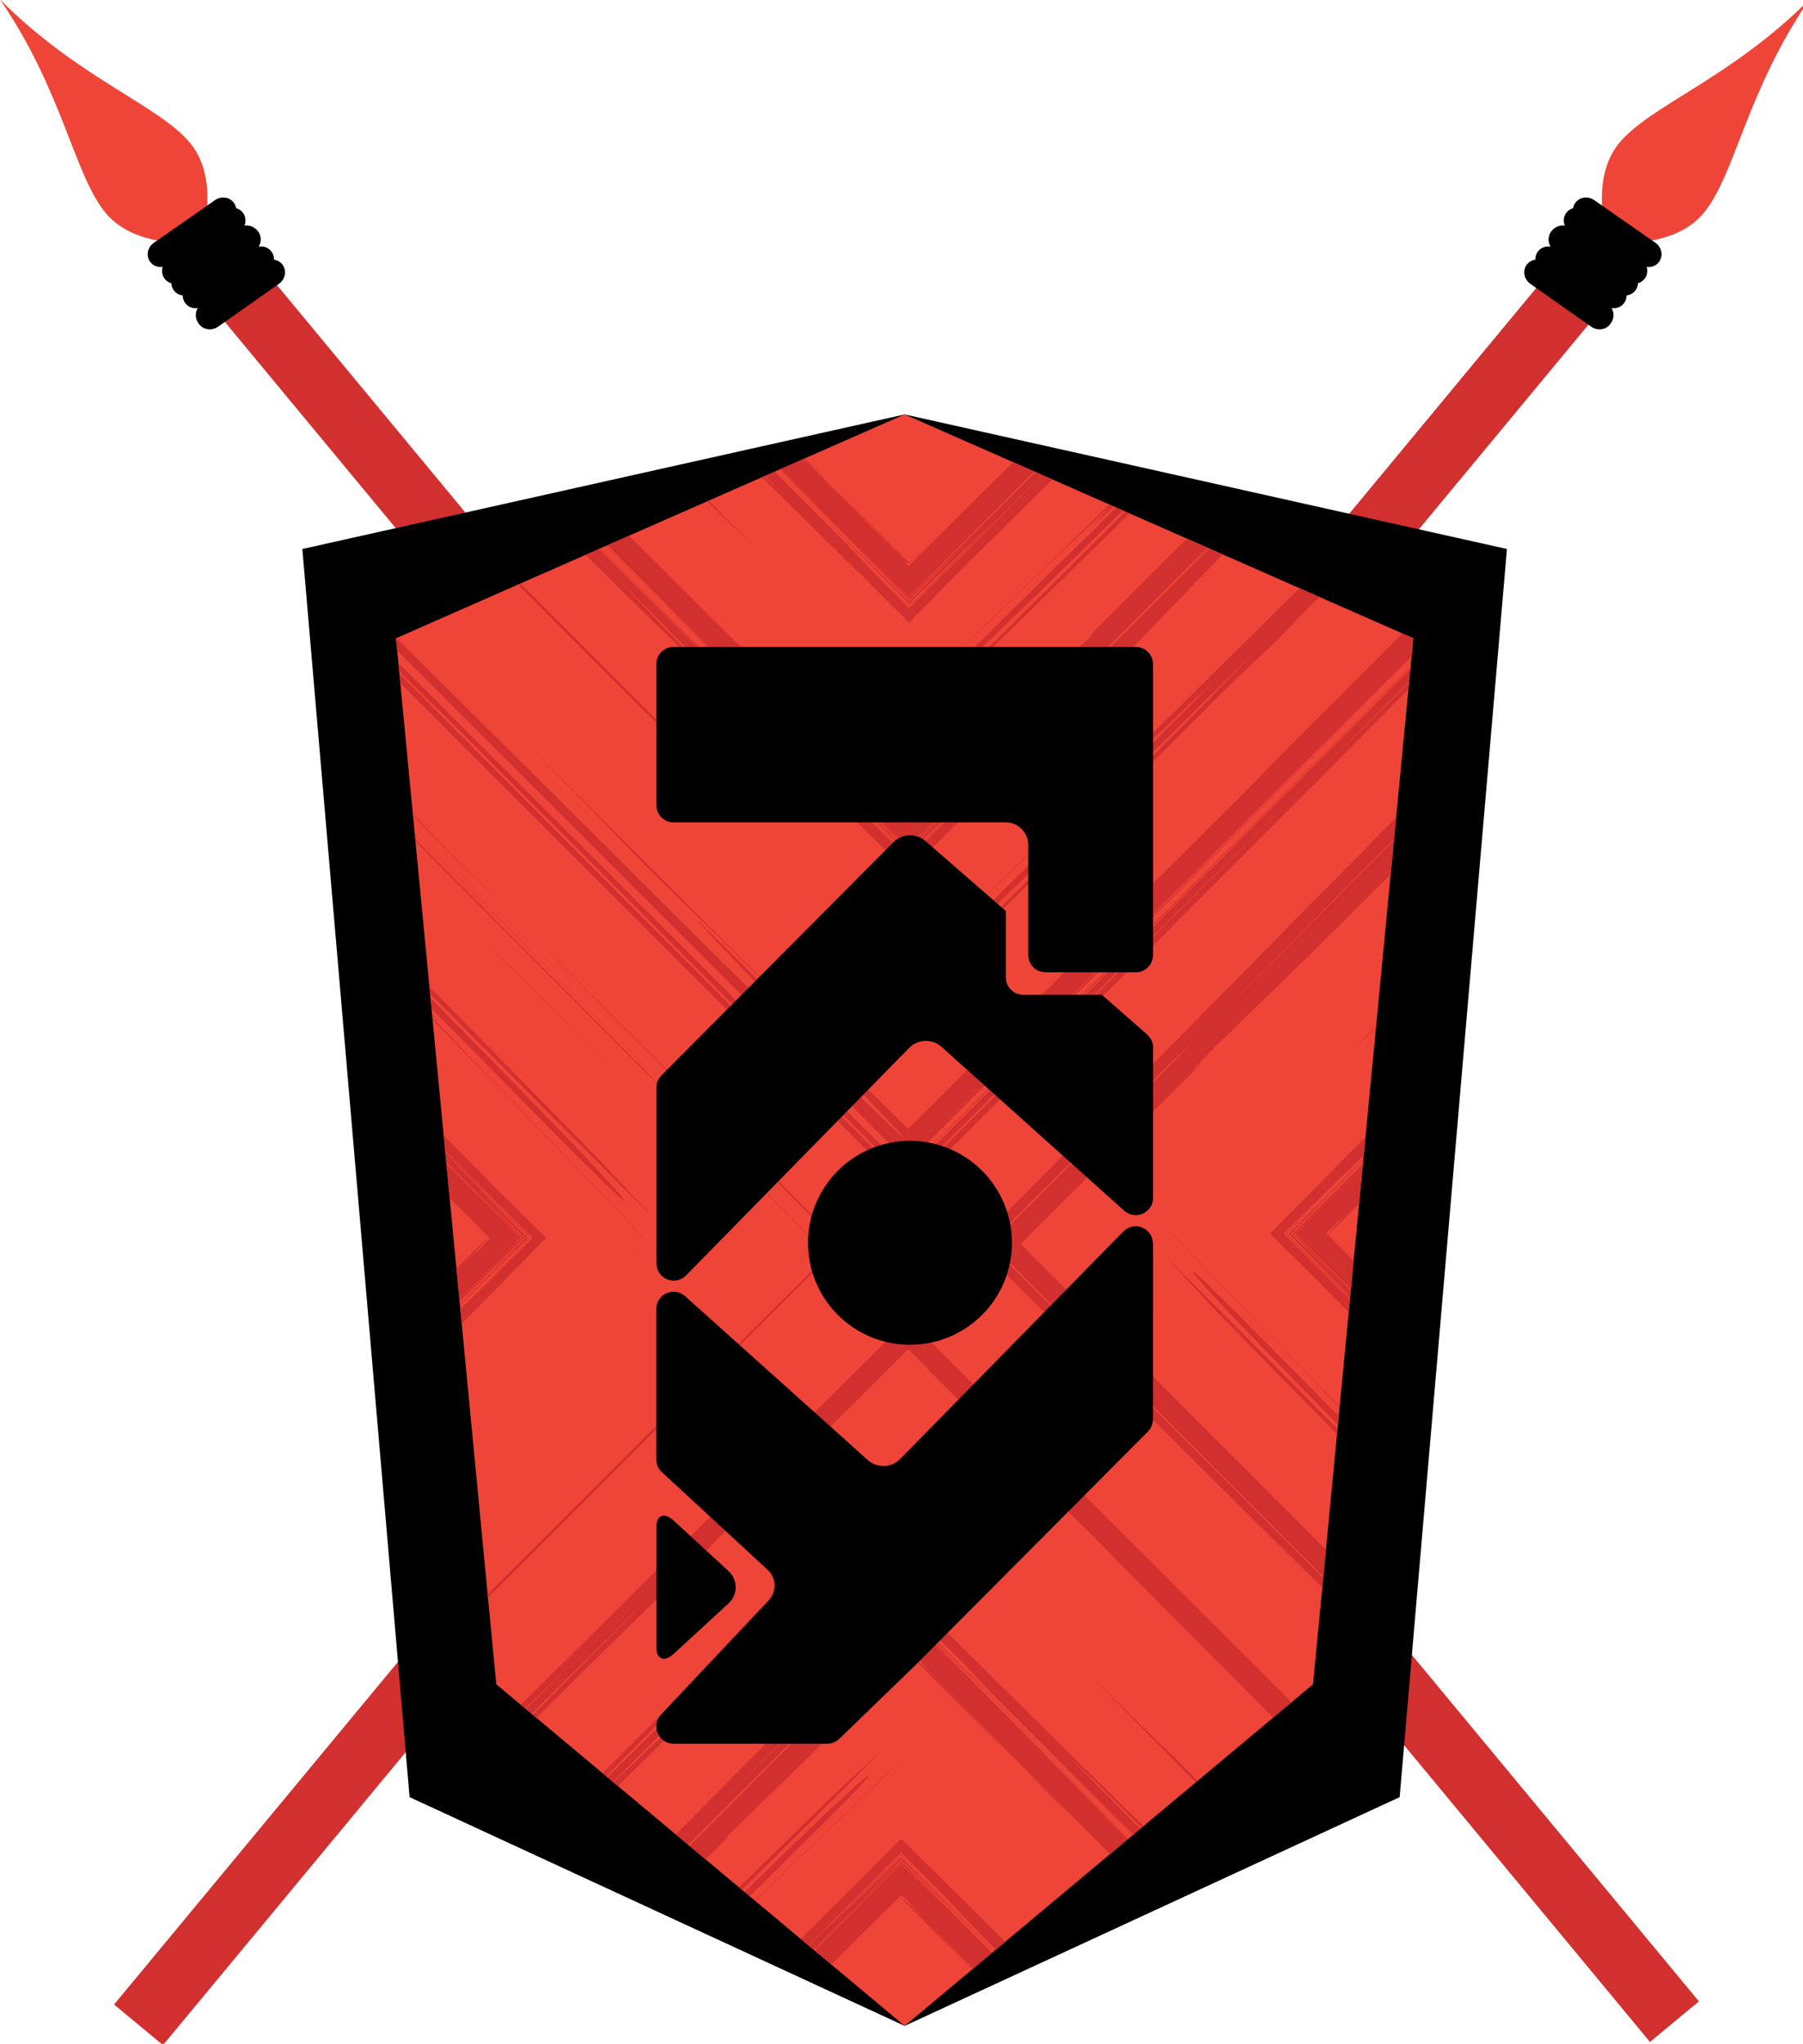 <?xml version="1.0" encoding="utf-8"?>
<!-- Generator: Adobe Illustrator 15.1.0, SVG Export Plug-In . SVG Version: 6.00 Build 0)  -->
<!DOCTYPE svg PUBLIC "-//W3C//DTD SVG 1.1//EN" "http://www.w3.org/Graphics/SVG/1.1/DTD/svg11.dtd">
<svg version="1.1" id="Layer_1" xmlns="http://www.w3.org/2000/svg" xmlns:xlink="http://www.w3.org/1999/xlink" x="0px" y="0px"
	 width="80.966px" height="91.774px" viewBox="34.382 150.584 80.966 91.774" enable-background="new 34.382 150.584 80.966 91.774"
	 xml:space="preserve">
<g>
	<g>
		<g>
			
				<rect x="76.054" y="152.562" transform="matrix(0.77 -0.638 0.638 0.77 -111.51 95.975)" fill="#D22F2F" width="2.855" height="100.454"/>
			<path d="M43.318,165.131c0.189,0.269,0.572,0.323,0.854,0.125l2.735-1.927c0.284-0.198,0.36-0.579,0.171-0.848l0,0
				c-0.191-0.267-0.574-0.323-0.856-0.122l-2.735,1.926C43.205,164.481,43.13,164.861,43.318,165.131L43.318,165.131z"/>
			<path d="M41.799,163.128c0.215,0.247,0.604,0.264,0.864,0.035l2.52-2.198c0.262-0.229,0.298-0.614,0.083-0.858l0,0
				c-0.214-0.247-0.602-0.267-0.862-0.038l-2.521,2.198C41.62,162.495,41.582,162.881,41.799,163.128L41.799,163.128z"/>
			<path d="M43.355,165.158c0.24,0.226,0.625,0.203,0.864-0.05l2.29-2.437c0.238-0.253,0.236-0.639-0.004-0.864l0,0
				c-0.237-0.226-0.624-0.204-0.862,0.049l-2.29,2.438C43.115,164.546,43.116,164.933,43.355,165.158L43.355,165.158z"/>
			<path fill="#EF4538" d="M34.382,150.561c3.502,3.527,7.127,4.744,8.534,6.44c1.407,1.698,0.488,4.45,0.488,4.45
				s-2.875,0.392-4.281-1.307C37.715,158.446,37.194,154.658,34.382,150.561z"/>
			<path d="M45.909,160.908c0.241,0.226,0.243,0.611,0.005,0.866l-2.282,2.443c-0.235,0.255-0.622,0.279-0.863,0.054l0,0
				c-0.24-0.223-0.243-0.611-0.007-0.863l2.283-2.446C45.282,160.71,45.667,160.686,45.909,160.908L45.909,160.908z"/>
			<path d="M45.931,160.948c0.19,0.27,0.114,0.65-0.169,0.849l-2.727,1.938c-0.283,0.2-0.667,0.146-0.855-0.123l0,0
				c-0.19-0.266-0.115-0.649,0.167-0.848l2.728-1.938C45.355,160.628,45.742,160.683,45.931,160.948L45.931,160.948z"/>
			<path d="M44.891,159.699c0.188,0.269,0.109,0.649-0.175,0.845l-2.743,1.913c-0.284,0.198-0.668,0.141-0.856-0.128l0,0
				c-0.188-0.27-0.109-0.649,0.175-0.845l2.745-1.913C44.321,159.373,44.705,159.43,44.891,159.699L44.891,159.699z"/>
			
				<rect x="71.119" y="152.562" transform="matrix(-0.77 -0.638 0.638 -0.77 -0.871 405.263)" fill="#D22F2F" width="2.855" height="100.452"/>
			<path d="M106.693,165.131c-0.189,0.269-0.572,0.323-0.854,0.125l-2.734-1.927c-0.283-0.198-0.361-0.579-0.17-0.848l0,0
				c0.189-0.267,0.571-0.323,0.854-0.122l2.735,1.926C106.808,164.481,106.884,164.861,106.693,165.131L106.693,165.131z"/>
			<path d="M108.214,163.128c-0.216,0.247-0.603,0.264-0.864,0.035l-2.521-2.198c-0.262-0.229-0.299-0.614-0.083-0.858l0,0
				c0.215-0.247,0.602-0.267,0.862-0.038l2.521,2.198C108.394,162.495,108.43,162.881,108.214,163.128L108.214,163.128z"/>
			<path d="M106.657,165.158c-0.238,0.226-0.625,0.203-0.862-0.05l-2.29-2.437c-0.238-0.253-0.237-0.639,0.004-0.864l0,0
				c0.239-0.226,0.624-0.204,0.863,0.049l2.289,2.438C106.899,164.546,106.897,164.933,106.657,165.158L106.657,165.158z"/>
			<path fill="#EF4538" d="M115.633,150.561c-3.503,3.527-7.13,4.744-8.534,6.44c-1.407,1.698-0.49,4.45-0.49,4.45
				s2.876,0.392,4.282-1.307C112.296,158.446,112.82,154.658,115.633,150.561z"/>
			<path d="M104.105,160.908c-0.24,0.226-0.243,0.611-0.007,0.866l2.283,2.443c0.235,0.255,0.62,0.279,0.862,0.054l0,0
				c0.239-0.223,0.243-0.611,0.006-0.863l-2.282-2.446C104.731,160.71,104.345,160.686,104.105,160.908L104.105,160.908z"/>
			<path d="M104.082,160.948c-0.19,0.27-0.115,0.65,0.168,0.849l2.727,1.938c0.283,0.2,0.667,0.144,0.854-0.123l0,0
				c0.192-0.266,0.116-0.649-0.167-0.848l-2.728-1.938C104.655,160.628,104.272,160.683,104.082,160.948L104.082,160.948z"/>
			<path d="M105.119,159.699c-0.188,0.269-0.107,0.649,0.176,0.845l2.745,1.913c0.284,0.198,0.666,0.141,0.854-0.128l0,0
				c0.188-0.27,0.109-0.649-0.175-0.845l-2.746-1.913C105.691,159.373,105.309,159.43,105.119,159.699L105.119,159.699z"/>
		</g>
		<polygon points="52.775,231.283 47.959,175.236 75.006,169.193 102.053,175.236 97.235,231.283 75.006,241.554 		"/>
		<g>
			<g>
				<g>
					<g>
						<defs>
							<polygon id="SVGID_1_" points="56.668,226.215 52.165,179.244 75.006,169.193 97.848,179.244 93.344,226.215 75.006,241.554 
															"/>
						</defs>
						<clipPath id="SVGID_2_">
							<use xlink:href="#SVGID_1_"  overflow="visible"/>
						</clipPath>
						<rect x="44.46" y="167.114" clip-path="url(#SVGID_2_)" fill="#EF4538" width="58.246" height="77.799"/>
					</g>
				</g>
			</g>
			<g>
				<g>
					<g>
						<defs>
							<polygon id="SVGID_3_" points="56.668,226.215 52.165,179.244 75.006,169.193 97.848,179.244 93.344,226.215 75.006,241.554 
															"/>
						</defs>
						<clipPath id="SVGID_4_">
							<use xlink:href="#SVGID_3_"  overflow="visible"/>
						</clipPath>
						<g clip-path="url(#SVGID_4_)">
							<g>
								<g>
									<g>
										<g>
											<path fill="#D22F2F" d="M58.478,192.79l13.686,13.651L46.76,231.867l14.296-14.317
												c-7.144,7.154-13.192,13.176-20.509,20.439c2.162-2.231,6.904-6.921,8.005-8.108l23.494-23.442l-29.24-29.398
												C49.662,183.689,53.702,188.023,58.478,192.79z"/>
											<polygon fill="#D22F2F" points="28.979,256.54 25.433,252.996 26.292,252.141 25.438,252.996 											"/>
											<path fill="#D22F2F" d="M106.814,170.889l5.938-5.965L106.814,170.889z"/>
											<polygon fill="#D22F2F" points="35.319,170.136 32.125,166.979 25.051,159.884 28.603,156.343 41.63,169.419 
												28.603,156.4 25.123,159.884 30.159,164.933 											"/>
											<path fill="#D22F2F" d="M43.906,178.915c8.189,8.18,16.478,16.505,24.196,24.317
												C60.375,195.431,52.215,187.241,43.906,178.915z"/>
											<path fill="#D22F2F" d="M83.765,202.816c0.041-0.027-0.107,0.136-0.333,0.375l-0.635,0.657l-2.617,2.596l6.169,6.22
												l-2.436-2.394l-2.412-2.443l-0.963-0.98l-0.389-0.402l0.312-0.305l0.937-0.935L83.765,202.816z"/>
											<polygon fill="#D22F2F" points="104.591,173.119 104.387,173.334 102.358,175.375 102.11,175.616 											"/>
											<path fill="#D22F2F" d="M87.974,198.613c0.083-0.049,0.168-0.101,0.467-0.375l-5.606,5.57l0.597-0.62
												C84.657,201.941,86.615,200.015,87.974,198.613z"/>
											<polygon fill="#D22F2F" points="121.168,155.183 119.894,156.468 119.127,157.259 117.983,158.451 108.111,168.206 
												105.256,171.117 103.072,173.229 121.717,154.612 126.978,159.884 123.557,163.299 126.967,159.884 121.717,154.631 
																							"/>
											<path fill="#D22F2F" d="M30.364,255.526c10.644-10.695,23.06-22.932,33.369-33.423
												c-12.253,12.144-29.107,28.956-31.054,30.604c-1.949,1.655,16.68-16.705,26.22-26.262l-2.554,2.491
												c1.276-1.244,2.554-2.491,3.66-3.63c-2.553,2.491-7.484,7.363-8.932,8.714l2.213-2.285
												c-6.544,6.323-18.632,18.36-25.179,24.684c6.917-6.758,14.392-14.124,22.248-21.912l12.05-11.967l12.755-12.714
												l46.557,46.498l3.32-3.329l-15.876-15.839L78.19,206.441l29.516-29.926l7.66-7.682l8.976-8.953l-0.125-0.128l-2.5-2.483
												l-27.86,28.064l-18.696,18.752l-46.556-46.61l-2.392,2.397l-0.011,0.011l2.682,2.726c1.038,1.064,1.874,1.939,2.23,2.334
												c0.356,0.396,0.232,0.315-0.649-0.53l-1.929-1.875l-2.696-2.654l0.187-0.19l1.526-1.544l1.053-1.067l12.588,12.505
												l13.196,13.171c-1.193-1.101-5.878-5.84-8.108-8.003c7.266,7.32,13.282,13.361,20.442,20.511l-14.324-14.299
												l22.761,22.741l16.576-16.616c4.774-4.782,9.101-8.815,15.746-15.674L75.16,203.572l-20.773-20.814l0.092,0.087
												L32.129,160.5l6.782,6.767l-10.309-10.369l-3.002,2.986l17.335,17.371l-17.501-17.371l3.168-3.185l46.557,46.522
												l27.315-27.355c-4.229,4.158-9.08,9.019-13.827,13.779l-6.952,6.959l-3.25,3.231l-3.285,3.241l-1.046-1.062l1.046,1.047
												l42.393-42.33l-3.16,3.203l7.326-7.276l3.223,3.226l-15.686,15.694l-2.417,2.408l2.417-2.408l15.753-15.694l-3.29-3.305
												l-4.166,4.152l4.166-4.193l3.345,3.343l-3.59,3.581l3.645-3.581l-3.399-3.435l-1.785,1.769l-14.319,14.302l16.104-16.182
												l3.586,3.546l-0.771,0.782l0.785-0.782l-3.6-3.619l-25.198,25.121l16.437-16.473l8.761-8.733l3.692,3.707l-14.977,14.937
												l1.072-1.076l-2.135,2.139l-11.059,11.046c-3.321,3.326-6.562,6.603-9.775,9.863l-1.643,1.645
												c1.024-1.052,1.514-1.571-0.499,0.427l-7.607,7.581l10.016,9.997c3.37,3.363,6.81,6.812,10.301,10.347
												c2.558,2.59,6.038,6.055,9.792,9.785c1.008,1.027,1.547,1.555,2.038,2.021l2.45,2.435l5.957,5.933l-5.957-5.933
												l-2.233-2.228c0.52,0.494,1.073,1.016,2.174,2.119l-34.435-34.477l8.002-8.008l-2.546,2.611l4.188-4.256l13.851-13.885
												c-1.368,1.386-2.638,2.677-3.742,3.817l26.83-26.841l-3.758-3.75l-8.761,8.776l-37.113,36.999
												c6.672-6.584,13.608-13.483,20.676-20.523l-21.361,21.39l-35.083-35.143c3.429,3.321,8.102,7.921,10.283,9.968
												c-0.097-0.166-6.117-6.209-2.588-2.718c6.438,6.342,11.926,11.828,16.482,16.355c2.279,2.264,4.322,4.288,6.136,6.062
												l2.546,2.467l1.142,1.09l0.54,0.508l0.335,0.302c0.076,0.065,0.007-0.021-0.147-0.198l-0.063-0.068l-0.104-0.113
												l-0.298-0.315l-0.744-0.78l-4.047-4.209c-2.825-2.938-5.195-5.415-2.861-3.116l8.475,8.418l8.57-8.605l6.716-6.701
												c0.292-0.282,0.767-0.78,1.365-1.402l20.082-20.075l4.739-4.714c0.831-0.812,1.546-1.503,2.111-2.033
												c0.85-0.869,1.296-1.331,2.973-3.021l1.04,1.032l4.106,4.117l-9.779,9.75l-6.897,6.801
												c0.059-0.035,0.44-0.386,0.019,0.06l-15.417,15.391c-2.094,2.065-4.026,3.951-5.748,5.614
												c-1.093,1.131-2.482,2.549-4.078,4.166l-4.747,4.776l17.268,17.279l-0.009-0.017l13.572,13.581l2.111,2.183l2.91,2.855
												l10.051,10.171l0.517,0.505l-1.573,1.62c-0.419,0.435-0.889,0.916-1.389,1.418l-1.954,1.951l-6.086-6.084l-8.025-8.049
												l-26.914-27.059c-0.271-0.299-0.321-0.383-0.377-0.473c-1.404-1.361-3.322-3.315-4.573-4.54
												c0.242,0.228,0.398,0.375,0.37,0.325l-0.952-0.938l-1.5,1.503l-1.573,1.552l-3.689,3.642l-2.387,2.429l-1.212,1.204
												c-4.212,4.062-8.307,8.203-12.917,12.814l-13.859,13.741C34.361,251.689,32.918,253.034,30.364,255.526z"/>
											<path fill="#D22F2F" d="M87.544,213.868l12.816,12.92C95.755,222.18,91.61,218.082,87.544,213.868z"/>
											<path fill="#D22F2F" d="M63.551,189.638c-1.664-1.726-3.556-3.663-5.613-5.75l17.222,17.233l14.335-14.328l0.018-0.009
												l-14.352,14.342l-6.263-6.241C66.791,192.795,64.953,190.991,63.551,189.638z"/>
											<polygon fill="#D22F2F" points="83.43,203.188 82.835,203.809 82.794,203.847 											"/>
											<polygon fill="#D22F2F" points="41.931,169.299 40.874,168.239 48.954,176.282 											"/>
											<polygon fill="#D22F2F" points="36.293,171.565 52.767,188.005 71.08,206.441 69.007,208.484 71.058,206.441 											
												"/>
											<path fill="#D22F2F" d="M42.48,168.483l-6.801-6.896l6.862,6.878C42.098,168.046,42.447,168.427,42.48,168.483z"/>
											<polygon fill="#D22F2F" points="64.491,191.784 62.847,190.141 67.099,194.328 											"/>
											<path fill="#D22F2F" d="M31.172,167.895l-5.029-5.052l3.005,2.945C29.674,166.348,30.367,167.065,31.172,167.895z"/>
											<path fill="#D22F2F" d="M57.372,194.083l6.695,6.712l-8.103-8.084C56.589,193.314,57.085,193.79,57.372,194.083z"/>
										</g>
									</g>
								</g>
							</g>
							<g>
								<g>
									<g>
										<g>
											<path fill="#D22F2F" d="M47.456,166.521l16.898,16.837l-6.336-6.312c3.165,3.154,5.822,5.834,9.015,9.084
												c-1.004-0.935-3.06-3.049-3.614-3.508c-7.719-7.715-15.403-15.514-22.87-23.081
												C43.639,162.419,45.343,164.416,47.456,166.521z"/>
											<path fill="#D22F2F" d="M75.538,194.735l-2.281-2.274C74.056,193.252,74.842,194.029,75.538,194.735z"/>
											<path fill="#D22F2F" d="M68.557,181.872l2.642,2.616C70.325,183.636,69.439,182.752,68.557,181.872z"/>
											<polygon fill="#D22F2F" points="37.08,156.647 35.656,155.265 32.639,152.224 35.601,149.286 39.641,153.362 
												35.601,149.324 32.709,152.224 34.811,154.335 											"/>
											<path fill="#D22F2F" d="M40.822,160.585c3.622,3.611,7.275,7.301,10.662,10.782
												C48.087,167.896,44.487,164.27,40.822,160.585z"/>
											<path fill="#D22F2F" d="M95.103,167.454c-0.025,0.005,0.037-0.071,0.134-0.18c0.106-0.108,0.201-0.209,0.274-0.296
												l4.413-4.34c-0.357,0.367-0.676,0.721-1.045,1.09C97.255,165.326,96.876,165.622,95.103,167.454z"/>
											<polygon fill="#D22F2F" points="67.569,180.888 67.471,180.801 66.564,179.91 66.46,179.799 											"/>
											<path fill="#D22F2F" d="M93.238,169.307c-0.045,0.014-0.093,0.027-0.234,0.139l2.489-2.448l-0.257,0.28
												C94.702,167.834,93.829,168.674,93.238,169.307z"/>
											<path fill="#D22F2F" d="M75.139,187.097c-0.022-0.021-0.044-0.038-0.067-0.054l-0.037-0.024l-0.018-0.011l-0.005-0.003
												l-0.022-0.02l-0.042-0.04l-0.541-0.492l-4.28-4.394c-0.257-0.242-0.785-0.77-1.301-1.248l-0.914-0.986l7.247,7.277
												l0.114-0.111l0.68-0.677l1.483-1.473l-1.451,1.454l-0.829,0.825L75.139,187.097z"/>
											<path fill="#D22F2F" d="M76.041,194.603c4.691-4.742,10.23-10.098,14.735-14.788
												c-5.447,5.334-12.908,12.755-13.852,13.402c-0.945,0.646,7.365-7.392,11.577-11.619l-1.146,1.084
												c0.572-0.541,1.146-1.084,1.626-1.598c-1.146,1.081-3.342,3.22-4.01,3.79l0.958-1.029
												c-2.955,2.733-8.311,8.04-11.267,10.773c6.124-5.814,13.162-12.732,20.536-20.075l11.239-11.244l11.008-11.072
												l-2.729-2.709l-3.494,3.511c-9.38,9.478-17.998,18.363-26.046,26.705c-1.531,1.57-5.262,5.282-7.939,7.935l-2.079,2.095
												l-7.039-6.959l-6.367-6.241c-4.485-4.427-8.877-8.817-13.315-13.271l-12.84-12.883l-1.808,1.812l-0.005,0.006
												c0.013,0.011,0.022,0.024,0.034,0.046l0.716,0.75c0.453,0.479,0.811,0.875,0.958,1.06
												c0.146,0.185,0.081,0.163-0.32-0.201c-0.202-0.182-0.485-0.448-0.867-0.815l-0.649-0.625l-0.232-0.214l0.08-0.085
												l0.1-0.108l0.288-0.299l0.749-0.764l0.723-0.736l0.235-0.25l0.203,0.193l0.509,0.5l1.258,1.241l2.516,2.492l5.032,5.014
												c-0.552-0.463-2.608-2.571-3.615-3.509c3.198,3.253,5.849,5.927,9.017,9.084l-6.337-6.312l16.9,16.834
												c2.116,2.105,3.815,4.101,6.905,6.98c-7.463-7.564-15.152-15.366-22.869-23.08l0.042,0.035l-9.492-9.486l1.165,1.146
												l1.45,1.451l-2.682-2.726l-2.412,2.381l7.396,7.435l-7.563-7.435l2.579-2.606l30.577,30.516
												c-3.761-3.913-8.962-8.899-12.211-12.334l18.918,18.98l-1.426-1.386l1.663,1.695l2.041,2.06l9.163-9.171l1.073-1.064
												l-1.073,1.064l-9.163,9.092l-2.277-2.29l2.277,2.25l3.736-3.726l-1.604,1.543l-2.13,2.087l-1.128-1.141l-6.316-6.337
												l3.678,3.654l3.766,3.712l2.309-2.355l-2.309,2.282l-11.297-11.372l7.291,7.256l4.006,4.035l8.524-8.476l-0.472,0.479
												l0.943-0.945l4.892-4.878c1.468-1.47,2.888-2.93,4.296-4.383l0.725-0.729c-0.443,0.473-0.652,0.709,0.241-0.168
												c3.823-3.736,7.848-7.907,12.243-12.185c1.153-1.122,2.678-2.666,4.32-4.331c0.462-0.438,0.689-0.683,0.891-0.905
												l1.073-1.087l1.884-1.896l0.508,0.494l-0.508-0.505l-1.884,1.907l-0.983,0.989c0.212-0.236,0.435-0.492,0.921-0.979
												l-18.708,18.665l1.107-1.168l-1.832,1.896l-6.113,6.146c0.602-0.617,1.154-1.196,1.634-1.709l-13.703,13.722
												l-4.008-3.991l-16.317-16.432c2.879,2.965,5.921,6.046,9.026,9.176c-8.306-8.266-16.617-16.559-24.842-24.868
												c1.544,1.438,3.629,3.448,4.633,4.315c-0.026-0.09-2.68-2.77-1.109-1.236c5.744,5.557,9.709,9.689,12.204,11.809
												c0.487,0.384-5.669-6.13-3.583-4.116l8.119,8.029l2.957,2.973c0.124,0.131,0.349,0.334,0.632,0.593
												c3.586,3.57,6.995,6.978,8.872,8.877l2.077,2.101c0.354,0.372,0.65,0.695,0.875,0.956l0.264,0.25l0.071,0.058l0.13,0.108
												l0.057-0.067l5.119-5.076l3.076-2.979c-0.032,0.009-0.21,0.155-0.029-0.049l6.82-6.799
												c0.935-0.901,1.8-1.725,2.579-2.442c2.352-2.56,8.086-8.163,12.008-12.116h-0.008l6.006-5.994l0.983-0.913
												c0.483-0.52,1.008-1.044,1.247-1.302l1.698-1.674l1.361,1.383l0.791,0.815l1.94,1.989l0.236,0.226l-0.759,0.802
												l-0.81,0.839l-3.078,3.079l-3.565,3.538L98.831,172.34c-0.139,0.114-0.186,0.125-0.235,0.141
												c-0.59,0.634-1.462,1.474-1.998,2.03c0.098-0.108,0.158-0.183,0.134-0.174c-1.771,1.826-2.149,2.122-3.778,3.726
												c-0.365,0.363-0.688,0.723-1.041,1.084l-0.54,0.529c-1.904,1.756-3.7,3.601-5.739,5.636l-6.157,6.041
												C77.854,192.95,77.188,193.518,76.041,194.603z"/>
											<path fill="#D22F2F" d="M100.462,162.111l5.739-5.636C104.162,158.512,102.366,160.356,100.462,162.111z"/>
											<path fill="#D22F2F" d="M49.805,161.823c-0.718-0.779-1.542-1.649-2.443-2.581L61.92,173.82l0.002,0.011
												C57.971,169.91,52.365,164.177,49.805,161.823z"/>
											<path fill="#D22F2F" d="M95.237,167.274l0.259-0.279l0.019-0.02C95.437,167.065,95.343,167.166,95.237,167.274z"/>
											<path fill="#D22F2F" d="M39.891,153.193l-0.466-0.47l3.581,3.543C42.043,155.329,40.982,154.277,39.891,153.193z"/>
											<path fill="#D22F2F" d="M37.382,157.408l7.292,7.258c3.105,3.13,6.148,6.212,9.026,9.176L37.382,157.408z"/>
											<path fill="#D22F2F" d="M40.516,152.452l-2.979-3.076l3.027,3.046C40.361,152.242,40.507,152.419,40.516,152.452z"/>
											<polygon fill="#D22F2F" points="49.883,163.109 49.157,162.384 51.055,164.215 											"/>
											<path fill="#D22F2F" d="M34.715,156.188l-2.216-2.239l1.344,1.285C34.066,155.492,34.365,155.818,34.715,156.188z"/>
											<path fill="#D22F2F" d="M46.298,167.761l2.954,2.97l-3.586-3.564C45.949,167.427,46.173,167.631,46.298,167.761z"/>
										</g>
									</g>
								</g>
							</g>
							<g>
								<g>
									<g>
										<g>
											<path fill="#D22F2F" d="M51.544,158.408l14.448,14.388l-5.417-5.394c2.706,2.695,4.975,4.986,7.701,7.769
												c-0.864-0.796-2.618-2.604-3.098-2.991c-6.597-6.596-13.158-13.269-19.532-19.741
												C48.301,154.881,49.739,156.609,51.544,158.408z"/>
											<path fill="#D22F2F" d="M75.538,182.535l-1.95-1.946C74.271,181.263,74.943,181.929,75.538,182.535z"/>
											<path fill="#D22F2F" d="M70.107,172.144l2.261,2.234C71.62,173.652,70.865,172.896,70.107,172.144z"/>
											<polygon fill="#D22F2F" points="42.639,150.006 41.419,148.824 39.162,146.55 41.667,144.069 45.363,147.806 
												41.667,144.112 39.237,146.55 40.849,148.175 											"/>
											<path fill="#D22F2F" d="M45.822,153.384c3.097,3.087,6.217,6.244,9.104,9.223
												C52.029,159.639,48.956,156.533,45.822,153.384z"/>
											<path fill="#D22F2F" d="M92.724,158.645c-0.022,0.003,0.029-0.062,0.113-0.157c0.089-0.096,0.167-0.18,0.232-0.256
												l3.777-3.704c-0.305,0.315-0.575,0.617-0.891,0.936C94.565,156.826,94.236,157.074,92.724,158.645z"/>
											<polygon fill="#D22F2F" points="69.264,171.305 69.18,171.23 68.405,170.47 68.314,170.375 											"/>
											<path fill="#D22F2F" d="M91.131,160.226c-0.042,0.009-0.085,0.017-0.206,0.114l2.129-2.092l-0.217,0.239
												C92.38,158.968,91.63,159.686,91.131,160.226z"/>
											<path fill="#D22F2F" d="M75.276,175.812c-0.025,0.027-0.048,0.057-0.071,0.092c-0.045-0.024-0.102-0.046-0.139-0.07
												l-0.022-0.027l-0.012-0.011l-0.047-0.052l-0.214-0.223l-0.433-0.448l-0.88-0.916l-1.908-1.959
												c-0.221-0.201-0.673-0.652-1.116-1.06l-0.776-0.848l5.544,5.57l0.118-0.111l0.735-0.731l1.547-1.535L75.276,175.812z"/>
											<path fill="#D22F2F" d="M75.941,182.502c4.007-4.057,8.752-8.622,12.59-12.644c-4.666,4.552-11.043,10.891-11.873,11.421
												c-0.829,0.53,6.294-6.317,9.892-9.935l-0.983,0.924c0.493-0.462,0.983-0.924,1.391-1.363
												c-0.983,0.921-2.866,2.741-3.443,3.223l0.814-0.887c-2.541,2.321-7.122,6.854-9.665,9.174
												c5.299-4.986,11.376-10.945,17.732-17.271l9.686-9.692l9.429-9.497l-2.221-2.201l-2.665,2.679
												c-8.008,8.111-15.355,15.723-22.214,22.877c-1.305,1.343-4.495,4.514-6.785,6.78l-2.421,2.442l-5.843-5.766l-5.174-5.058
												c-3.883-3.82-7.68-7.616-11.515-11.47l-11.005-11.048l-1.334,1.337c-0.005,0.005-0.012,0.014-0.022,0.019
												c0.009,0.011,0.014,0.024,0.021,0.041l0.005,0.011l0.001,0.003l0.034,0.038l0.069,0.073l0.261,0.28
												c0.33,0.355,0.58,0.641,0.672,0.769s0.025,0.101-0.281-0.171c-0.153-0.136-0.367-0.332-0.649-0.598l-0.224-0.215
												l-0.029-0.03l-0.008-0.008l-0.019-0.014l-0.035-0.03l-0.17-0.149l0.144-0.157l0.038-0.041l0.07-0.07l0.284-0.294
												l0.571-0.584l0.285-0.293l0.092-0.093l0.042-0.046l0.178-0.193l0.177,0.166l0.385,0.378l1.112,1.092l2.222,2.195
												l4.44,4.422c-0.48-0.389-2.231-2.196-3.097-2.992c2.727,2.782,4.993,5.073,7.702,7.769l-5.419-5.394l14.448,14.385
												c1.809,1.802,3.24,3.527,5.896,5.973C63.159,166.296,56.596,159.62,50,153.025l0.036,0.029l-8.212-8.209l1.095,1.079
												l1.24,1.242l-2.493-2.544l-1.955,1.924l5.956,5.994l-6.116-5.994l2.116-2.144l6.352,6.326l6.745,6.744
												c4.488,4.494,8.943,8.95,13.263,13.228c-3.204-3.356-7.666-7.601-10.429-10.552l16.165,16.23l-1.223-1.182
												c0.793,0.817,1.387,1.424,2.664,2.709l8.431-8.435l0.917-0.907l-0.917,0.907l-8.431,8.358l-1.441-1.451l1.441,1.422
												l1.945-1.957l1.838-1.823c-0.466,0.435-1.022,0.973-1.629,1.56l-2.156,2.111l-0.278-0.285l-5.568-5.584l2.858,2.837
												l2.988,2.942l2.546-2.605l-2.546,2.514l-9.125-9.195l6.234,6.2l2.89,2.913l7.854-7.798l-0.402,0.407l0.806-0.81
												l4.182-4.166c1.254-1.258,2.465-2.508,3.666-3.755l0.619-0.622c-0.377,0.407-0.552,0.611,0.211-0.139
												c3.274-3.188,6.704-6.764,10.468-10.41c0.988-0.959,2.29-2.277,3.692-3.704c0.396-0.372,0.59-0.581,0.76-0.771
												l0.914-0.929l1.314-1.326l0.666,0.646l-0.666-0.657l-1.314,1.334l-0.841,0.845c0.18-0.204,0.368-0.421,0.783-0.84
												l-15.991,15.951l0.944-1.003l-1.562,1.625l-5.223,5.255c0.511-0.527,0.983-1.021,1.391-1.465L75.2,177.391l-2.89-2.875
												L58.37,160.46c2.457,2.543,5.053,5.179,7.706,7.855c-7.101-7.062-14.208-14.149-21.233-21.26
												c1.329,1.223,3.116,2.937,3.983,3.668c-0.016-0.084-2.285-2.375-0.939-1.068c4.922,4.734,8.303,8.282,10.462,10.065
												c0.422,0.323-4.814-5.271-3.026-3.558l6.947,6.856l2.525,2.543c0.106,0.114,0.299,0.285,0.543,0.506
												c3.066,3.049,5.98,5.961,7.583,7.586l1.772,1.799l0.215,0.231l0.101,0.111c0.016,0.02,0.015,0.021,0.023,0.032
												l0.073,0.117l0.092,0.068l0.172-0.207l4.715-4.674l2.638-2.54c-0.029,0.005-0.185,0.13-0.03-0.047l5.831-5.807
												c0.799-0.769,1.542-1.47,2.214-2.078c1.995-2.204,6.905-6.983,10.256-10.364h-0.008l5.134-5.125l0.846-0.774l0.607-0.641
												l0.52-0.541l1.19-1.177l1.238,1.258l0.737,0.761l1.843,1.895l-0.297,0.291c-0.29,0.307-1.064,1.149-1.402,1.488
												l-2.633,2.634l-3.049,3.021l-10.269,10.122c-0.121,0.092-0.163,0.103-0.207,0.113c-0.5,0.544-1.248,1.259-1.706,1.736
												c0.085-0.092,0.135-0.154,0.112-0.149c-1.511,1.565-1.84,1.812-3.234,3.18c-0.31,0.31-0.585,0.617-0.888,0.93
												l-0.46,0.453c-1.639,1.486-3.169,3.068-4.913,4.81l-5.273,5.155C77.501,181.103,76.926,181.578,75.941,182.502z"/>
											<path fill="#D22F2F" d="M97.305,154.079l4.914-4.81C100.474,151.009,98.945,152.591,97.305,154.079z"/>
											<path fill="#D22F2F" d="M54.175,154.914c-0.609-0.672-1.309-1.419-2.079-2.218l12.441,12.464l0.001,0.009
												C61.161,161.818,56.379,156.908,54.175,154.914z"/>
											<path fill="#D22F2F" d="M92.837,158.487l0.217-0.239l0.016-0.017C93.004,158.305,92.927,158.392,92.837,158.487z"/>
											<path fill="#D22F2F" d="M45.609,147.629l-0.399-0.399l3.065,3.024C47.45,149.455,46.541,148.558,45.609,147.629z"/>
											<path fill="#D22F2F" d="M42.864,150.688l6.235,6.198c2.651,2.679,5.249,5.314,7.704,7.855L42.864,150.688z"/>
											<path fill="#D22F2F" d="M46.241,146.895l-2.539-2.636l2.587,2.604C46.113,146.713,46.235,146.865,46.241,146.895z"/>
											<polygon fill="#D22F2F" points="54.154,156.101 53.533,155.479 55.16,157.041 											"/>
											<path fill="#D22F2F" d="M40.478,149.751l-2.138-2.16l0.533,0.521l0.288,0.274l0.579,0.544
												C39.927,149.153,40.182,149.433,40.478,149.751z"/>
											<path fill="#D22F2F" d="M50.381,159.645l2.522,2.54l-3.068-3.048C50.081,159.356,50.274,159.53,50.381,159.645z"/>
										</g>
									</g>
								</g>
							</g>
							<g>
								<g>
									<g>
										<g>
											<path fill="#D22F2F" d="M35.668,233.883l16.838-16.898l-6.312,6.334c3.155-3.163,5.834-5.82,9.083-9.013
												c-0.937,1.005-3.046,3.062-3.507,3.613c-7.715,7.717-15.513,15.404-23.083,22.869
												C31.567,237.698,33.565,235.994,35.668,233.883z"/>
											<path fill="#D22F2F" d="M63.885,205.8l-2.276,2.28C62.398,207.281,63.178,206.496,63.885,205.8z"/>
											<path fill="#D22F2F" d="M51.02,212.783l2.617-2.644C52.784,211.012,51.9,211.897,51.02,212.783z"/>
											<polygon fill="#D22F2F" points="25.798,244.258 24.414,245.682 21.372,248.7 18.434,245.736 22.509,241.698 
												18.472,245.736 21.372,248.627 23.486,246.529 											"/>
											<path fill="#D22F2F" d="M29.732,240.516c3.613-3.622,7.303-7.273,10.781-10.662
												C37.045,233.253,33.415,236.848,29.732,240.516z"/>
											<path fill="#D22F2F" d="M36.601,186.235c0.006,0.024-0.069-0.038-0.178-0.136c-0.11-0.105-0.21-0.198-0.298-0.271
												l-4.338-4.416c0.367,0.359,0.721,0.677,1.089,1.047C34.474,184.081,34.77,184.461,36.601,186.235z"/>
											<polygon fill="#D22F2F" points="50.038,213.772 49.95,213.868 49.058,214.772 48.947,214.879 											"/>
											<path fill="#D22F2F" d="M38.454,188.1c0.013,0.046,0.027,0.093,0.141,0.231l-2.451-2.489l0.279,0.258
												C36.984,186.638,37.823,187.51,38.454,188.1z"/>
											<path fill="#D22F2F" d="M56.245,206.199c-0.022,0.022-0.037,0.044-0.054,0.068l-0.025,0.035l-0.012,0.02l-0.002,0.005
												l-0.021,0.021l-0.038,0.041l-0.491,0.541l-4.398,4.276c-0.239,0.262-0.766,0.788-1.247,1.305l-0.986,0.913l7.278-7.247
												l-0.111-0.114l-0.676-0.679l-1.475-1.484l1.455,1.451l0.825,0.829L56.245,206.199z"/>
											<path fill="#D22F2F" d="M63.751,205.295c-4.741-4.69-10.099-10.229-14.788-14.733c5.334,5.448,12.754,12.91,13.4,13.853
												c0.649,0.946-7.39-7.366-11.618-11.575l1.083,1.144c-0.541-0.573-1.083-1.144-1.597-1.625
												c1.083,1.147,3.219,3.343,3.791,4.009l-1.029-0.957c2.732,2.954,8.04,8.31,10.772,11.266
												c-5.815-6.124-12.733-13.162-20.075-20.534l-11.245-11.238l-11.07-11.008l-2.71,2.728l3.509,3.495
												c9.479,9.377,18.361,17.996,26.706,26.045c1.569,1.529,5.281,5.261,7.933,7.937l2.095,2.082l-6.959,7.037l-6.244,6.367
												c-4.424,4.483-8.816,8.877-13.268,13.314l-12.885,12.839l1.814,1.808l0.005,0.005c0.014-0.014,0.028-0.021,0.045-0.032
												l0.75-0.718c0.479-0.451,0.875-0.81,1.061-0.956c0.186-0.146,0.163-0.082-0.201,0.317
												c-0.182,0.201-0.448,0.487-0.815,0.867l-0.626,0.652l-0.213,0.23l-0.084-0.081l-0.11-0.101l-0.296-0.285l-0.765-0.747
												l-0.738-0.726l-0.247-0.236l0.191-0.201l0.5-0.511l1.242-1.259l2.491-2.513l5.013-5.033
												c-0.461,0.552-2.571,2.609-3.507,3.614c3.251-3.195,5.927-5.848,9.083-9.016l-6.313,6.337l16.838-16.899
												c2.108-2.114,4.101-3.814,6.981-6.904c-7.565,7.464-15.366,15.154-23.083,22.868l0.037-0.043l-9.487,9.491l1.146-1.163
												l1.454-1.448l-2.727,2.68l2.381,2.412l7.434-7.396l-7.434,7.564l-2.608-2.581l30.517-30.575
												c-3.914,3.761-8.898,8.962-12.335,12.211l18.983-18.917l-1.387,1.424l1.698-1.66l2.058-2.041l-9.171-9.163l-1.063-1.073
												l1.063,1.073l9.093,9.163l-2.29,2.277l2.25-2.277l-3.729-3.736l1.545,1.606l2.09,2.13l-1.144,1.128l-6.334,6.317
												l3.652-3.679l3.713-3.767l-2.357-2.31l2.285,2.31l-11.375,11.299l7.255-7.291l4.036-4.008l-8.474-8.524l0.477,0.474
												l-0.946-0.943l-4.876-4.894c-1.472-1.465-2.931-2.889-4.386-4.296l-0.728-0.726c0.475,0.445,0.711,0.654-0.167-0.239
												c-3.737-3.823-7.909-7.848-12.186-12.244c-1.123-1.152-2.665-2.677-4.331-4.32c-0.438-0.459-0.682-0.69-0.903-0.892
												l-1.086-1.07l-1.898-1.883l0.496-0.509l-0.504,0.509l1.906,1.883l0.989,0.983c-0.238-0.212-0.49-0.435-0.977-0.921
												l18.663,18.703l-1.17-1.109l1.897,1.835l6.146,6.11c-0.618-0.6-1.195-1.154-1.71-1.633l13.721,13.703l-3.991,4.011
												l-16.433,16.317c2.967-2.88,6.049-5.924,9.178-9.024c-8.267,8.305-16.557,16.614-24.87,24.839
												c1.438-1.543,3.45-3.63,4.318-4.633c-0.091,0.027-2.77,2.68-1.238,1.108c5.556-5.741,9.69-9.708,11.809-12.203
												c0.385-0.486-6.129,5.671-4.118,3.584l8.029-8.119l2.975-2.959c0.13-0.122,0.335-0.348,0.594-0.628
												c3.57-3.587,6.979-6.997,8.876-8.872L55,207.518c0.375-0.354,0.698-0.649,0.957-0.875l0.252-0.264l0.057-0.07
												l0.105-0.131l-0.066-0.057l-5.075-5.122l-2.979-3.073c0.009,0.032,0.155,0.209-0.048,0.029l-6.796-6.82
												c-0.903-0.935-1.726-1.802-2.443-2.578c-2.561-2.354-8.164-8.087-12.118-12.011l0.001,0.011l-5.997-6.008l-0.912-0.983
												c-0.517-0.481-1.043-1.006-1.301-1.247l-1.675-1.698l1.385-1.361l0.814-0.791l1.989-1.938l0.226-0.236l0.803,0.755
												l0.839,0.811l3.079,3.078l3.539,3.565l11.855,12.002c0.113,0.139,0.126,0.185,0.142,0.233
												c0.633,0.59,1.472,1.462,2.031,1.997c-0.11-0.098-0.184-0.157-0.176-0.133c1.827,1.771,2.123,2.149,3.724,3.78
												c0.366,0.363,0.724,0.687,1.086,1.04l0.53,0.538c1.753,1.905,3.599,3.701,5.635,5.739l6.042,6.157
												C62.098,203.482,62.667,204.15,63.751,205.295z"/>
											<path fill="#D22F2F" d="M31.26,180.877l-5.636-5.738C27.661,177.177,29.506,178.973,31.26,180.877z"/>
											<path fill="#D22F2F" d="M30.971,231.532c-0.781,0.718-1.649,1.541-2.58,2.443l14.579-14.56h0.01
												C39.058,223.367,33.324,228.973,30.971,231.532z"/>
											<path fill="#D22F2F" d="M36.423,186.1l-0.279-0.258l-0.019-0.017C36.213,185.901,36.312,185.994,36.423,186.1z"/>
											<path fill="#D22F2F" d="M22.339,241.445l-0.469,0.468l3.543-3.582C24.478,239.293,23.426,240.355,22.339,241.445z"/>
											<path fill="#D22F2F" d="M26.558,243.953l7.255-7.287c3.132-3.106,6.214-6.152,9.18-9.03L26.558,243.953z"/>
											<path fill="#D22F2F" d="M21.599,240.823l-3.076,2.98l3.044-3.029C21.391,240.976,21.567,240.831,21.599,240.823z"/>
											<polygon fill="#D22F2F" points="32.258,231.454 31.531,232.183 33.364,230.285 											"/>
											<path fill="#D22F2F" d="M25.337,246.622l-2.238,2.22l1.285-1.348C24.642,247.274,24.966,246.973,25.337,246.622z"/>
											<path fill="#D22F2F" d="M36.91,235.041l2.972-2.954l-3.566,3.584C36.576,235.392,36.777,235.166,36.91,235.041z"/>
										</g>
									</g>
								</g>
							</g>
							<g>
								<g>
									<g>
										<g>
											<path fill="#D22F2F" d="M27.556,229.794l14.389-14.448l-5.395,5.416c2.696-2.704,4.987-4.973,7.77-7.701
												c-0.796,0.864-2.604,2.619-2.991,3.101c-6.595,6.595-13.269,13.157-19.744,19.531
												C24.03,233.035,25.757,231.598,27.556,229.794z"/>
											<path fill="#D22F2F" d="M51.682,205.8l-1.943,1.951C50.413,207.066,51.078,206.393,51.682,205.8z"/>
											<path fill="#D22F2F" d="M41.292,211.229l2.234-2.264C42.799,209.719,42.045,210.471,41.292,211.229z"/>
											<polygon fill="#D22F2F" points="19.153,238.701 17.975,239.921 15.697,242.177 13.218,239.671 16.952,235.976 
												13.26,239.671 15.697,242.101 17.324,240.491 											"/>
											<path fill="#D22F2F" d="M22.531,235.514c3.087-3.095,6.244-6.217,9.225-9.103
												C28.787,229.31,25.683,232.383,22.531,235.514z"/>
											<path fill="#D22F2F" d="M27.789,188.613c0.004,0.021-0.061-0.03-0.154-0.111c-0.093-0.093-0.181-0.171-0.256-0.233
												l-3.702-3.777c0.314,0.305,0.618,0.573,0.934,0.892C25.975,186.771,26.221,187.103,27.789,188.613z"/>
											<polygon fill="#D22F2F" points="40.455,212.071 40.38,212.156 39.617,212.933 39.522,213.022 											"/>
											<path fill="#D22F2F" d="M29.374,190.208c0.009,0.041,0.018,0.085,0.113,0.207l-2.093-2.133l0.241,0.22
												C28.115,188.958,28.829,189.708,29.374,190.208z"/>
											<path fill="#D22F2F" d="M44.961,206.061c0.026,0.027,0.057,0.047,0.092,0.074c-0.024,0.046-0.046,0.101-0.071,0.138
												l-0.026,0.022l-0.013,0.011l-0.05,0.046l-0.222,0.215l-0.447,0.432l-0.912,0.881l-1.96,1.907
												c-0.203,0.223-0.654,0.674-1.061,1.117l-0.848,0.777l5.571-5.544l-0.113-0.116l-0.73-0.736l-1.536-1.547L44.961,206.061z
												"/>
											<path fill="#D22F2F" d="M51.651,205.397c-4.057-4.008-8.623-8.755-12.644-12.592
												c4.551,4.666,10.891,11.046,11.423,11.872c0.531,0.832-6.321-6.293-9.935-9.891l0.92,0.983
												c-0.458-0.492-0.92-0.983-1.361-1.391c0.92,0.986,2.743,2.866,3.222,3.445l-0.885-0.815
												c2.319,2.541,6.853,7.122,9.173,9.662c-4.988-5.296-10.945-11.371-17.271-17.729l-9.694-9.685l-9.494-9.432l-2.203,2.22
												l2.68,2.666c8.109,8.008,15.721,15.355,22.875,22.214c1.344,1.307,4.515,4.497,6.78,6.785l2.445,2.421l-5.767,5.842
												l-5.056,5.177c-3.82,3.88-7.619,7.676-11.47,11.513l-11.05,11.005l1.34,1.335c0.005,0.005,0.012,0.013,0.019,0.021
												c0.012-0.009,0.024-0.014,0.04-0.02L15.749,241l0.004-0.003l0.035-0.032l0.074-0.071l0.279-0.261
												c0.358-0.329,0.644-0.581,0.772-0.674c0.13-0.09,0.1-0.024-0.171,0.282c-0.136,0.155-0.331,0.367-0.599,0.649
												l-0.215,0.226l-0.029,0.03l-0.007,0.008l-0.014,0.017l-0.03,0.035l-0.15,0.169l-0.155-0.142l-0.042-0.038l-0.075-0.07
												l-0.292-0.285l-0.585-0.571l-0.293-0.288l-0.094-0.09l-0.046-0.04l-0.19-0.183l0.166-0.177l0.377-0.383L15.558,238
												l2.195-2.226l4.422-4.44c-0.389,0.481-2.196,2.231-2.991,3.098c2.784-2.728,5.072-4.991,7.77-7.7l-5.396,5.418
												l14.389-14.45c1.8-1.808,3.525-3.239,5.971-5.896c-6.474,6.375-13.149,12.937-19.742,19.534l0.029-0.038l-8.208,8.215
												l1.078-1.098l1.243-1.239l-2.543,2.494l1.924,1.956l5.994-5.959l-5.994,6.117l-2.144-2.117l6.328-6.35l6.746-6.747
												c4.492-4.489,8.95-8.943,13.227-13.261c-3.356,3.204-7.601,7.666-10.551,10.429l16.229-16.165l-1.183,1.221
												c0.817-0.791,1.423-1.386,2.708-2.663l-8.434-8.432l-0.907-0.916l0.907,0.916l8.357,8.432l-1.448,1.442l1.419-1.442
												l-1.955-1.945l-1.826-1.837c0.436,0.464,0.973,1.021,1.562,1.63l2.112,2.155l-0.283,0.276l-5.587,5.568l2.837-2.859
												l2.943-2.985l-2.607-2.547l2.516,2.547l-9.192,9.124l6.199-6.233l2.914-2.889l-7.8-7.855l0.409,0.402l-0.81-0.807
												l-4.167-4.183c-1.257-1.25-2.508-2.462-3.755-3.662l-0.621-0.62c0.406,0.378,0.61,0.552-0.139-0.212
												c-3.188-3.274-6.764-6.703-10.411-10.467c-0.957-0.986-2.276-2.291-3.702-3.693c-0.375-0.394-0.583-0.589-0.775-0.761
												l-0.929-0.913l-1.325-1.314l0.649-0.666l-0.659,0.666l1.334,1.314l0.845,0.84c-0.203-0.179-0.422-0.366-0.841-0.782
												l15.951,15.988l-1.006-0.94l1.628,1.562l5.255,5.223c-0.529-0.514-1.024-0.986-1.467-1.391l12.295,12.273l-2.874,2.889
												l-14.056,13.939c2.542-2.456,5.18-5.054,7.855-7.706c-7.063,7.103-14.149,14.209-21.259,21.232
												c1.223-1.328,2.937-3.116,3.667-3.983c-0.083,0.017-2.373,2.283-1.066,0.938c4.734-4.921,8.28-8.301,10.064-10.459
												c0.321-0.424-5.273,4.812-3.559,3.024l6.858-6.945l2.542-2.526c0.113-0.104,0.284-0.3,0.504-0.541
												c3.05-3.068,5.963-5.98,7.587-7.584l1.797-1.771l0.234-0.215l0.109-0.101c0.018-0.017,0.021-0.017,0.032-0.024
												l0.117-0.07l0.069-0.093l-0.208-0.171l-4.671-4.718l-2.541-2.639c0.007,0.03,0.129,0.186-0.046,0.033l-5.808-5.831
												c-0.77-0.802-1.469-1.547-2.078-2.215c-2.204-1.997-6.984-6.904-10.364-10.258v0.008l-5.124-5.133l-0.775-0.848
												l-0.643-0.608l-0.54-0.52l-1.174-1.189l1.258-1.237l0.761-0.738l1.893-1.843l0.29,0.296
												c0.311,0.291,1.149,1.065,1.488,1.402l2.632,2.633l3.024,3.049l10.122,10.269c0.093,0.123,0.103,0.163,0.113,0.207
												c0.544,0.503,1.257,1.25,1.738,1.706c-0.094-0.084-0.158-0.133-0.153-0.108c1.566,1.508,1.814,1.837,3.179,3.23
												c0.313,0.312,0.62,0.587,0.932,0.889l0.452,0.46c1.487,1.638,3.069,3.168,4.808,4.912l5.156,5.271
												C50.25,203.836,50.729,204.411,51.651,205.397z"/>
											<path fill="#D22F2F" d="M23.227,184.032l-4.81-4.913C20.156,180.861,21.738,182.391,23.227,184.032z"/>
											<path fill="#D22F2F" d="M24.063,227.163c-0.67,0.609-1.417,1.308-2.216,2.079L34.309,216.8h0.009
												C30.968,220.177,26.057,224.96,24.063,227.163z"/>
											<path fill="#D22F2F" d="M27.634,188.502l-0.241-0.22l-0.016-0.014C27.454,188.331,27.541,188.409,27.634,188.502z"/>
											<path fill="#D22F2F" d="M16.777,235.729l-0.4,0.399l3.027-3.065C18.605,233.889,17.705,234.796,16.777,235.729z"/>
											<path fill="#D22F2F" d="M19.836,238.473l6.199-6.236c2.677-2.652,5.314-5.247,7.855-7.703L19.836,238.473z"/>
											<path fill="#D22F2F" d="M16.045,235.098l-2.636,2.538l2.604-2.587C15.862,235.223,16.015,235.104,16.045,235.098z"/>
											<polygon fill="#D22F2F" points="25.249,227.183 24.627,227.805 26.19,226.18 											"/>
											<path fill="#D22F2F" d="M18.9,240.858l-2.161,2.139l0.521-0.533l0.274-0.287l0.545-0.579
												C18.3,241.41,18.58,241.154,18.9,240.858z"/>
											<path fill="#D22F2F" d="M28.792,230.957l2.539-2.522l-3.045,3.068C28.505,231.256,28.678,231.062,28.792,230.957z"/>
										</g>
									</g>
								</g>
							</g>
							<g>
								<g>
									<g>
										<g>
											<path fill="#D22F2F" d="M114.692,178.22l-16.861,16.923l6.322-6.345c-3.16,3.171-5.842,5.829-9.098,9.029
												c0.939-1.005,3.052-3.067,3.513-3.619c7.728-7.73,15.537-15.426,23.115-22.903
												C118.801,174.396,116.801,176.105,114.692,178.22z"/>
											<path fill="#D22F2F" d="M86.439,206.341l2.278-2.282C87.925,204.86,87.145,205.646,86.439,206.341z"/>
											<path fill="#D22F2F" d="M99.201,199.479l-2.621,2.646C97.436,201.254,98.321,200.365,99.201,199.479z"/>
											<polygon fill="#D22F2F" points="124.581,167.832 125.967,166.405 128.947,163.443 131.896,166.419 127.755,170.524 
												131.857,166.419 128.947,163.52 126.863,165.587 											"/>
											<path fill="#D22F2F" d="M120.641,171.576c-3.619,3.627-7.312,7.285-10.798,10.676
												C113.317,178.853,116.95,175.25,120.641,171.576z"/>
											<path fill="#D22F2F" d="M113.877,226.065c-0.005-0.024,0.071,0.038,0.18,0.136c0.108,0.106,0.212,0.201,0.296,0.274
												l4.346,4.419c-0.367-0.359-0.721-0.68-1.09-1.047C116.008,228.221,115.712,227.843,113.877,226.065z"/>
											<polygon fill="#D22F2F" points="100.185,198.49 100.272,198.393 101.166,197.488 101.278,197.379 											"/>
											<path fill="#D22F2F" d="M112.021,224.201c-0.014-0.046-0.027-0.095-0.139-0.233l2.454,2.492l-0.28-0.259
												C113.497,225.663,112.654,224.788,112.021,224.201z"/>
											<path fill="#D22F2F" d="M94.065,205.972c0.042-0.044,0.069-0.085,0.099-0.137c-0.01,0.006,0.058-0.067,0.102-0.116
												l0.131-0.146l0.213-0.234l4.403-4.285c0.241-0.258,0.768-0.785,1.248-1.304l0.986-0.916l-7.169,7.141l0.115,0.12
												l0.732,0.736l1.536,1.546l-1.516-1.511l-0.759-0.761l-0.128-0.131L94.065,205.972z"/>
											<path fill="#D22F2F" d="M86.571,206.849c4.749,4.695,10.114,10.242,14.81,14.755
												c-5.342-5.456-12.772-12.926-13.419-13.871c-0.648-0.946,7.403,7.374,11.635,11.595l-1.084-1.149
												c0.541,0.573,1.084,1.149,1.599,1.627c-1.084-1.146-3.225-3.345-3.795-4.013l1.029,0.959
												c-2.736-2.959-8.051-8.323-10.789-11.282c5.832,6.141,12.773,13.2,20.137,20.597l11.279,11.271l11.1,11.043l2.709-2.729
												l-3.456-3.442c-9.491-9.394-18.388-18.023-26.745-26.083c-1.572-1.533-5.288-5.271-7.944-7.951l-2.217-2.201l6.909-6.985
												l6.196-6.315c4.438-4.502,8.846-8.91,13.315-13.363l12.938-12.891l-1.823-1.812l-0.009-0.011
												c-0.014,0.013-0.027,0.021-0.046,0.032l-0.723,0.693c-0.468,0.438-0.854,0.785-1.03,0.926
												c-0.179,0.139-0.152,0.071,0.201-0.32c0.177-0.198,0.438-0.476,0.794-0.848l0.598-0.62l0.204-0.223l0.103,0.096
												l0.109,0.101l0.328,0.32l0.753,0.736l0.715,0.698l0.241,0.231l-0.192,0.201l-0.508,0.519l-1.248,1.267l-2.511,2.535
												l-5.046,5.067c0.462-0.552,2.576-2.611,3.511-3.616c-3.255,3.2-5.935,5.855-9.098,9.029l6.323-6.348l-16.86,16.923
												c-2.11,2.117-4.107,3.82-6.99,6.913c7.577-7.476,15.392-15.171,23.114-22.901l-0.035,0.044l9.538-9.544l-1.188,1.204
												l-1.457,1.451l2.794-2.744l-2.395-2.422l-7.38,7.343l7.38-7.508l2.617,2.587l-30.62,30.681
												c3.919-3.767,8.911-8.976,12.354-12.23l-19.012,18.944l1.389-1.426l-1.64,1.605l-2.001,1.983l9.302,9.296l1.064,1.07
												l-1.064-1.07l-9.224-9.296l2.174-2.163l-2.135,2.163L96,209.835l-1.599-1.663l-2.157-2.195l1.018-1.005l6.35-6.332
												l-3.598,3.623l-3.663,3.714l2.48,2.43l-2.404-2.43l11.271-11.195l-7.266,7.302l-3.922,3.896l8.604,8.654l-0.478-0.473
												l0.946,0.943l4.886,4.898c1.473,1.471,2.934,2.895,4.392,4.302l0.728,0.729c-0.475-0.446-0.714-0.655,0.166,0.239
												c3.742,3.828,7.921,7.86,12.203,12.26c1.125,1.152,2.669,2.685,4.337,4.326c0.438,0.462,0.683,0.69,0.905,0.894
												l1.087,1.071l1.842,1.828l-0.546,0.558l0.555-0.558l-1.851-1.828l-0.992-0.984c0.239,0.213,0.492,0.436,0.981,0.922
												l-18.692-18.73l1.174,1.108l-1.902-1.837l-6.155-6.119c0.618,0.604,1.195,1.157,1.711,1.636l-13.86-13.839l3.877-3.896
												l16.458-16.342c-2.972,2.886-6.058,5.932-9.19,9.04c8.277-8.314,16.581-16.641,24.907-24.876
												c-1.443,1.546-3.457,3.636-4.326,4.638c0.093-0.024,2.774-2.682,1.242-1.108c-5.565,5.75-9.707,9.726-11.829,12.223
												c-0.383,0.486,6.139-5.68,4.125-3.593l-8.041,8.133l-2.979,2.959c-0.132,0.125-0.335,0.351-0.594,0.634
												c-3.576,3.592-6.988,7.005-8.891,8.885l-2.105,2.079c-0.375,0.354-0.698,0.652-0.957,0.878l-0.114,0.119
												c-0.025,0.027-0.025,0.03-0.029,0.033l-0.014,0.016l-0.05,0.062l-0.094,0.117l0.097,0.084l5.176,5.22l2.985,3.079
												c-0.01-0.032-0.156-0.212,0.047-0.03l6.808,6.832c0.905,0.935,1.729,1.804,2.445,2.584
												c2.565,2.353,8.177,8.095,12.136,12.023v-0.008l6.002,6.016l0.913,0.986c0.52,0.481,1.047,1.006,1.305,1.247l1.619,1.642
												l-1.404,1.381l-0.829,0.804l-2.06,2.008l-0.119,0.128l-0.832-0.782l-0.524-0.5l-0.354-0.343l-3.084-3.084l-3.543-3.57
												l-11.873-12.019c-0.112-0.139-0.126-0.188-0.142-0.236c-0.633-0.59-1.473-1.462-2.032-2
												c0.109,0.098,0.183,0.157,0.175,0.133c-1.829-1.774-2.127-2.151-3.73-3.782c-0.366-0.364-0.724-0.688-1.087-1.043
												l-0.53-0.541c-1.757-1.905-3.604-3.704-5.644-5.747l-6.049-6.165C88.228,208.664,87.658,207.996,86.571,206.849z"/>
											<path fill="#D22F2F" d="M119.225,231.433l5.646,5.747C122.833,235.139,120.985,233.34,119.225,231.433z"/>
											<path fill="#D22F2F" d="M119.279,180.7c0.782-0.717,1.652-1.543,2.584-2.445l-14.602,14.578h-0.009
												C111.182,188.877,116.924,183.266,119.279,180.7z"/>
											<path fill="#D22F2F" d="M114.057,226.201l0.28,0.259l0.016,0.019C114.269,226.402,114.165,226.308,114.057,226.201z"/>
											<path fill="#D22F2F" d="M127.923,170.774l0.47-0.468l-3.548,3.59C125.781,172.929,126.839,171.867,127.923,170.774z"/>
											<path fill="#D22F2F" d="M123.819,168.133l-7.266,7.302c-3.136,3.111-6.223,6.157-9.191,9.04L123.819,168.133z"/>
											<path fill="#D22F2F" d="M128.665,171.399l3.081-2.986l-3.049,3.032C128.877,171.244,128.697,171.392,128.665,171.399z"/>
											<polygon fill="#D22F2F" points="117.991,180.782 118.72,180.054 116.883,181.953 											"/>
											<path fill="#D22F2F" d="M125.043,165.462l2.241-2.217l-1.288,1.345C125.741,164.812,125.412,165.111,125.043,165.462z"/>
											<path fill="#D22F2F" d="M113.453,177.062l-2.976,2.956l3.571-3.592C113.79,176.712,113.584,176.938,113.453,177.062z"/>
										</g>
									</g>
								</g>
							</g>
							<g>
								<g>
									<g>
										<g>
											<path fill="#D22F2F" d="M122.557,182.595L108.012,197.2l5.452-5.479c-2.723,2.736-5.04,5.03-7.854,7.788
												c0.805-0.875,2.633-2.646,3.025-3.131c6.665-6.668,13.412-13.301,19.958-19.746
												C126.118,179.314,124.374,180.769,122.557,182.595z"/>
											<path fill="#D22F2F" d="M98.167,206.849l1.964-1.97C99.452,205.569,98.78,206.248,98.167,206.849z"/>
											<path fill="#D22F2F" d="M109.217,200.781l-2.259,2.285C107.692,202.309,108.456,201.545,109.217,200.781z"/>
											<polygon fill="#D22F2F" points="131.051,173.598 132.246,172.361 134.841,169.788 137.33,172.299 133.822,175.769 
												137.289,172.299 134.841,169.861 133.051,171.642 											"/>
											<path fill="#D22F2F" d="M127.638,176.814c-3.119,3.131-6.31,6.285-9.32,9.204
												C121.317,183.089,124.456,179.983,127.638,176.814z"/>
											<path fill="#D22F2F" d="M121.776,223.647c-0.003-0.022,0.062,0.032,0.157,0.114c0.096,0.092,0.183,0.171,0.259,0.236
												l3.741,3.817c-0.317-0.307-0.622-0.581-0.942-0.899C123.613,225.509,123.363,225.177,121.776,223.647z"/>
											<polygon fill="#D22F2F" points="110.064,199.926 110.14,199.841 110.91,199.059 111.005,198.966 											"/>
											<path fill="#D22F2F" d="M120.179,222.036c-0.011-0.038-0.02-0.085-0.114-0.204l2.114,2.152l-0.242-0.221
												C121.45,223.3,120.725,222.541,120.179,222.036z"/>
											<path fill="#D22F2F" d="M104.896,206.455c0.035-0.035,0.058-0.076,0.084-0.12l0.008-0.016l0.061-0.068l0.111-0.125
												l0.184-0.203c1.2-1.158,2.401-2.312,3.806-3.688c0.206-0.226,0.662-0.683,1.073-1.131l0.856-0.782l-6.183,6.151
												l0.095,0.099l0.499,0.502l1.281,1.291l-1.264-1.258l-0.523-0.524l-0.105-0.109L104.896,206.455z"/>
											<path fill="#D22F2F" d="M98.207,207.259c4.1,4.049,8.718,8.848,12.782,12.729c-4.604-4.715-11.012-11.166-11.55-12
												c-0.54-0.837,6.388,6.361,10.042,10l-0.932-0.995c0.464,0.498,0.932,0.995,1.377,1.411
												c-0.931-0.998-2.774-2.897-3.26-3.481l0.895,0.823c-2.346-2.57-6.927-7.2-9.274-9.769
												c5.005,5.312,10.975,11.404,17.318,17.779l9.717,9.712l9.532,9.47l2.258-2.28l-2.986-2.965
												c-8.197-8.097-15.891-15.526-23.118-22.461c-1.36-1.32-4.565-4.549-6.854-6.86l-1.916-1.899l6.088-6.169l5.381-5.502
												c3.817-3.881,7.614-7.677,11.464-11.511l11.038-10.994l-0.631-0.628l-0.695-0.692l-0.035-0.033l-0.006-0.005
												c-0.014,0.011-0.024,0.019-0.04,0.027l-0.006,0.003c-0.003,0,0.003-0.003-0.006,0.002l-0.043,0.041l-0.166,0.16
												l-0.32,0.305c-0.416,0.386-0.759,0.692-0.919,0.815c-0.163,0.122-0.146,0.062,0.166-0.286
												c0.152-0.174,0.381-0.421,0.695-0.75l0.46-0.48l0.182-0.201l0.073,0.07l0.096,0.085l0.049,0.046l0.136,0.131l0.657,0.641
												l0.562,0.546l0.215,0.204l-0.166,0.174l-0.358,0.367l-1.073,1.09l-2.152,2.176l-4.334,4.354
												c0.395-0.483,2.22-2.255,3.024-3.13c-2.812,2.758-5.128,5.048-7.855,7.784l5.456-5.475l-14.546,14.605
												c-1.82,1.825-3.564,3.276-6.036,5.961c6.545-6.445,13.292-13.078,19.957-19.746l-0.027,0.038l8.133-8.139l-0.266,0.277
												l-0.661,0.666l-1.255,1.253l2.302-2.259l-0.96-0.976l-0.97-0.983l-6.355,6.317l6.355-6.485l2.155,2.127l-13.087,13.111
												c-4.494,4.491-8.953,8.948-13.233,13.271c3.392-3.239,7.682-7.747,10.666-10.543l-16.407,16.341l1.195-1.236
												l-1.461,1.427l-1.82,1.802l7.988,7.978l0.915,0.927l-0.915-0.927l-7.911-7.978l2.008-1.994l-1.968,1.994l3.273,3.282
												c-0.38-0.404-0.836-0.88-1.335-1.399l-1.844-1.883l0.995-0.979l5.485-5.47l-3.147,3.171l-3.222,3.277l2.08,2.032
												l-2.005-2.032l9.837-9.763l-6.267,6.301l-3.489,3.459l7.348,7.396l-0.414-0.404l0.819,0.812l4.212,4.23
												c1.271,1.267,2.535,2.491,3.796,3.703l0.63,0.628c-0.412-0.383-0.619-0.56,0.139,0.215
												c3.223,3.307,6.837,6.774,10.524,10.578c0.968,0.997,2.302,2.315,3.741,3.733c0.378,0.399,0.59,0.599,0.783,0.772
												l0.94,0.924l1.613,1.598l-0.435,0.445l0.443-0.445l-1.622-1.598l-0.856-0.851c0.207,0.182,0.427,0.372,0.848,0.793
												l-16.121-16.165l1.014,0.951l-1.645-1.579l-5.312-5.279c0.536,0.519,1.036,0.994,1.481,1.407l-11.886-11.863l3.443-3.462
												l14.208-14.089c-2.57,2.483-5.236,5.108-7.939,7.788c7.141-7.18,14.301-14.361,21.491-21.462
												c-1.236,1.34-2.971,3.149-3.709,4.024c0.084-0.019,2.398-2.31,1.078-0.948c-4.788,4.973-8.375,8.391-10.179,10.57
												c-0.326,0.43,5.328-4.866,3.595-3.06l-6.932,7.021l-2.57,2.554c-0.114,0.106-0.288,0.302-0.511,0.547
												c-3.084,3.103-6.028,6.046-7.669,7.665l-1.818,1.794c-0.324,0.304-0.607,0.557-0.832,0.75l-0.098,0.105l-0.025,0.03
												l-0.047,0.06l-0.087,0.108l0.063,0.055l4.31,4.353l2.569,2.663c-0.005-0.027-0.13-0.185,0.05-0.029l5.869,5.896
												c0.777,0.807,1.483,1.56,2.101,2.236c2.228,2.019,7.06,6.983,10.478,10.369v-0.009l5.179,5.19l0.783,0.854
												c0.448,0.413,0.904,0.866,1.13,1.073l1.509,1.532l-1.221,1.204l-0.758,0.733l-1.799,1.75l-0.18,0.19l-0.698-0.649
												l-0.438-0.419l-0.364-0.355l-2.66-2.66l-3.057-3.085l-10.233-10.38c-0.095-0.119-0.104-0.163-0.114-0.206
												c-0.552-0.509-1.271-1.264-1.758-1.726c0.095,0.087,0.16,0.136,0.154,0.114c-1.584-1.527-1.831-1.861-3.214-3.27
												c-0.318-0.314-0.628-0.592-0.943-0.896l-0.456-0.467c-1.506-1.655-3.103-3.204-4.861-4.968l-5.213-5.325
												C99.622,208.838,99.138,208.254,98.207,207.259z"/>
											<path fill="#D22F2F" d="M126.391,228.277l4.861,4.967C129.493,231.483,127.896,229.938,126.391,228.277z"/>
											<path fill="#D22F2F" d="M126.627,184.668c0.679-0.617,1.432-1.326,2.239-2.104l-12.601,12.578h-0.008
												C119.646,191.728,124.607,186.894,126.627,184.668z"/>
											<path fill="#D22F2F" d="M121.934,223.762l0.245,0.22l0.014,0.017C122.116,223.933,122.032,223.854,121.934,223.762z"/>
											<path fill="#D22F2F" d="M133.999,176.014l0.404-0.402l-3.06,3.098C132.151,177.875,133.062,176.956,133.999,176.014z"/>
											<path fill="#D22F2F" d="M130.363,173.826l-6.267,6.301c-2.706,2.685-5.372,5.31-7.939,7.791L130.363,173.826z"/>
											<path fill="#D22F2F" d="M134.732,176.646l2.663-2.568l-2.636,2.614C134.914,176.516,134.76,176.641,134.732,176.646z"/>
											<polygon fill="#D22F2F" points="125.434,184.651 126.062,184.023 124.482,185.668 											"/>
											<path fill="#D22F2F" d="M131.319,171.424l1.938-1.913c-0.375,0.389-0.742,0.771-1.108,1.166
												C131.926,170.864,131.64,171.122,131.319,171.424z"/>
											<path fill="#D22F2F" d="M121.32,181.432l-2.568,2.552l3.081-3.104C121.61,181.13,121.435,181.325,121.32,181.432z"/>
										</g>
									</g>
								</g>
							</g>
							<g>
								<g>
									<g>
										<g>
											<path fill="#D22F2F" d="M103.096,245.603l-16.922-16.86l6.344,6.32c-3.169-3.16-5.83-5.842-9.029-9.098
												c1.007,0.938,3.068,3.055,3.62,3.514c7.73,7.728,15.426,15.537,22.904,23.116
												C106.917,249.714,105.211,247.711,103.096,245.603z"/>
											<path fill="#D22F2F" d="M74.973,217.349l2.285,2.282C76.456,218.835,75.668,218.058,74.973,217.349z"/>
											<path fill="#D22F2F" d="M81.834,230.114l-2.646-2.622C80.065,228.346,80.948,229.229,81.834,230.114z"/>
											<polygon fill="#D22F2F" points="113.486,255.491 114.91,256.877 117.872,259.86 114.899,262.809 110.79,258.662 
												114.899,262.765 117.798,259.86 115.728,257.773 											"/>
											<path fill="#D22F2F" d="M109.74,251.551c-3.627-3.616-7.286-7.314-10.678-10.796
												C102.463,244.228,106.065,247.86,109.74,251.551z"/>
											<path fill="#D22F2F" d="M55.25,244.79c0.023-0.008-0.038,0.068-0.137,0.177c-0.106,0.111-0.201,0.212-0.274,0.299
												l-4.419,4.345c0.358-0.366,0.676-0.723,1.046-1.092C53.092,246.924,53.472,246.622,55.25,244.79z"/>
											<polygon fill="#D22F2F" points="82.824,231.098 82.921,231.183 83.83,232.076 83.934,232.188 											"/>
											<path fill="#D22F2F" d="M57.115,242.935c0.046-0.014,0.092-0.027,0.232-0.142l-2.492,2.457l0.257-0.28
												C55.65,244.407,56.526,243.567,57.115,242.935z"/>
											<path fill="#D22F2F" d="M75.343,224.976c0.043,0.044,0.086,0.071,0.138,0.101c-0.005-0.011,0.066,0.055,0.115,0.098
												l0.145,0.134l0.235,0.215l4.285,4.401c0.259,0.242,0.787,0.77,1.304,1.247l0.915,0.986l-7.14-7.168l-0.118,0.117
												l-0.738,0.733l-1.545,1.535l1.511-1.514l0.761-0.761l0.131-0.127L75.343,224.976z"/>
											<path fill="#D22F2F" d="M74.468,217.484c-4.698,4.75-10.244,10.113-14.755,14.81
												c5.455-5.343,12.927-12.774,13.872-13.421c0.946-0.646-7.376,7.401-11.595,11.636l1.148-1.085
												c-0.573,0.541-1.148,1.085-1.628,1.601c1.147-1.087,3.346-3.226,4.015-3.796l-0.96,1.03
												c2.959-2.739,8.322-8.052,11.281-10.791c-6.14,5.832-13.2,12.774-20.596,20.138l-11.273,11.277l-11.04,11.103
												l2.729,2.709l3.439-3.456c9.392-9.491,18.023-18.388,26.084-26.743c1.533-1.574,5.268-5.291,7.949-7.945l2.201-2.221
												l6.987,6.91l6.316,6.192c4.5,4.44,8.908,8.848,13.362,13.317l12.894,12.938l1.812-1.82l0.008-0.009
												c-0.011-0.016-0.02-0.029-0.03-0.046l-0.69-0.726c-0.439-0.468-0.787-0.851-0.929-1.03
												c-0.142-0.176-0.07-0.151,0.32,0.204c0.198,0.18,0.476,0.438,0.848,0.796l0.617,0.596l0.226,0.206l-0.095,0.098
												l-0.101,0.109l-0.321,0.331l-0.733,0.75l-0.701,0.715l-0.23,0.242l-0.204-0.193l-0.517-0.508l-1.266-1.248l-2.535-2.508
												l-5.07-5.054c0.553,0.465,2.612,2.578,3.619,3.514c-3.2-3.256-5.856-5.935-9.03-9.098l6.345,6.323l-16.92-16.861
												c-2.119-2.111-3.823-4.108-6.917-6.988c7.477,7.573,15.174,15.388,22.903,23.11l-0.043-0.033l9.544,9.535l-1.204-1.185
												l-1.451-1.456l2.747,2.79l2.422-2.389l-7.344-7.383l7.506,7.383l-2.584,2.614l-30.684-30.612
												c3.766,3.915,8.975,8.909,12.229,12.35l-18.944-19.007l1.427,1.388l-1.606-1.644l-1.983-2l-9.295,9.304l-1.072,1.065
												l1.072-1.065l9.295-9.225l2.162,2.174l-2.162-2.136l-3.859,3.851l1.662-1.596l2.197-2.157l1.004,1.017l6.332,6.35
												l-3.622-3.598l-3.714-3.663l-2.432,2.481l2.432-2.405l11.194,11.271l-7.3-7.266l-3.894-3.921l-8.655,8.603l0.472-0.479
												l-0.945,0.948l-4.898,4.883c-1.469,1.476-2.893,2.938-4.301,4.395l-0.726,0.726c0.445-0.474,0.653-0.71-0.241,0.168
												c-3.829,3.742-7.859,7.921-12.26,12.203c-1.155,1.125-2.682,2.669-4.327,4.337c-0.462,0.438-0.691,0.683-0.893,0.905
												l-1.073,1.087l-1.827,1.84l-0.558-0.547l0.558,0.558l1.827-1.851l0.983-0.989c-0.211,0.236-0.434,0.489-0.922,0.976
												l18.732-18.692l-1.109,1.174l1.835-1.899l6.121-6.157c-0.603,0.619-1.156,1.198-1.636,1.712l13.842-13.861l3.894,3.878
												l16.342,16.456c-2.885-2.973-5.932-6.057-9.042-9.189c8.318,8.276,16.642,16.58,24.88,24.903
												c-1.548-1.44-3.638-3.456-4.641-4.323c0.025,0.093,2.684,2.774,1.11,1.239c-5.752-5.562-9.725-9.703-12.222-11.825
												c-0.487-0.384,5.679,6.138,3.591,4.124l-8.132-8.043l-2.962-2.976c-0.124-0.133-0.349-0.337-0.632-0.598
												c-3.592-3.573-7.006-6.986-8.886-8.888l-2.08-2.106c-0.353-0.375-0.65-0.698-0.875-0.956l-0.121-0.114
												c-0.026-0.024-0.028-0.024-0.032-0.03L75.516,225l-0.062-0.051l-0.116-0.093l-0.085,0.098l-5.221,5.177l-3.08,2.983
												c0.033-0.008,0.211-0.155,0.031,0.049l-6.832,6.807c-0.935,0.905-1.803,1.729-2.582,2.445
												c-2.355,2.565-8.097,8.177-12.027,12.136h0.01l-6.013,6.005l-0.986,0.916c-0.483,0.517-1.008,1.043-1.247,1.302
												l-1.641,1.619l-1.38-1.402l-0.808-0.831l-2.008-2.06l-0.126-0.12l0.782-0.831l0.499-0.524l0.344-0.354l3.084-3.084
												l3.572-3.543l12.017-11.872c0.141-0.111,0.187-0.125,0.235-0.142c0.592-0.633,1.465-1.476,2.001-2.032
												c-0.099,0.108-0.159,0.182-0.133,0.174c1.773-1.829,2.152-2.128,3.782-3.73c0.366-0.367,0.689-0.723,1.043-1.087
												l0.54-0.533c1.906-1.755,3.705-3.603,5.747-5.641l6.167-6.052C72.652,219.137,73.318,218.568,74.468,217.484z"/>
											<path fill="#D22F2F" d="M49.883,250.138l-5.749,5.644C46.177,253.744,47.975,251.896,49.883,250.138z"/>
											<path fill="#D22F2F" d="M100.613,250.187c0.72,0.783,1.544,1.652,2.447,2.584l-14.579-14.6l-0.001-0.008
												C92.438,242.089,98.049,247.831,100.613,250.187z"/>
											<path fill="#D22F2F" d="M55.113,244.967l-0.257,0.28l-0.018,0.019C54.914,245.179,55.007,245.078,55.113,244.967z"/>
											<path fill="#D22F2F" d="M110.541,258.833l0.47,0.471l-3.59-3.549C108.385,256.692,109.449,257.746,110.541,258.833z"/>
											<path fill="#D22F2F" d="M113.182,254.73l-7.302-7.267c-3.11-3.136-6.157-6.223-9.041-9.192L113.182,254.73z"/>
											<path fill="#D22F2F" d="M109.918,259.575l2.983,3.078l-3.032-3.049C110.071,259.784,109.924,259.604,109.918,259.575z"/>
											<polygon fill="#D22F2F" points="100.533,248.904 101.263,249.63 99.363,247.796 											"/>
											<path fill="#D22F2F" d="M115.853,255.953l2.221,2.241l-1.349-1.288C116.502,256.651,116.203,256.325,115.853,255.953z"/>
											<path fill="#D22F2F" d="M104.253,244.363l-2.959-2.975l3.592,3.57C104.602,244.698,104.378,244.497,104.253,244.363z"/>
										</g>
									</g>
								</g>
							</g>
							<g>
								<g>
									<g>
										<g>
											<path fill="#D22F2F" d="M98.722,253.467l-14.604-14.543l5.476,5.453c-2.737-2.726-5.03-5.043-7.787-7.855
												c0.872,0.805,2.646,2.633,3.13,3.024c6.668,6.666,13.302,13.412,19.745,19.959
												C101.998,257.029,100.546,255.284,98.722,253.467z"/>
											<path fill="#D22F2F" d="M74.467,229.079l1.97,1.965C75.745,230.361,75.066,229.69,74.467,229.079z"/>
											<path fill="#D22F2F" d="M80.535,240.128l-2.288-2.262C79.008,238.604,79.771,239.366,80.535,240.128z"/>
											<polygon fill="#D22F2F" points="107.719,261.961 108.953,263.159 111.526,265.751 109.016,268.237 105.547,264.732 
												109.016,268.202 111.453,265.751 109.675,263.958 											"/>
											<path fill="#D22F2F" d="M104.501,258.551c-3.131-3.122-6.286-6.312-9.203-9.326
												C98.225,252.228,101.333,255.366,104.501,258.551z"/>
											<path fill="#D22F2F" d="M57.668,252.687c0.022-0.003-0.031,0.062-0.114,0.158c-0.09,0.095-0.171,0.182-0.236,0.258
												l-3.818,3.741c0.309-0.317,0.582-0.625,0.9-0.942C55.806,254.526,56.138,254.273,57.668,252.687z"/>
											<polygon fill="#D22F2F" points="81.39,240.976 81.473,241.049 82.258,241.817 82.348,241.915 											"/>
											<path fill="#D22F2F" d="M59.278,251.086c0.042-0.008,0.086-0.016,0.207-0.114l-2.153,2.117l0.221-0.242
												C58.015,252.358,58.773,251.635,59.278,251.086z"/>
											<path fill="#D22F2F" d="M74.858,235.807c0.037,0.036,0.077,0.058,0.121,0.082l0.017,0.008l0.066,0.06l0.127,0.114
												l0.203,0.183c1.156,1.201,2.311,2.401,3.689,3.807c0.223,0.206,0.681,0.663,1.128,1.073l0.783,0.856l-6.153-6.183
												l-0.099,0.096l-0.503,0.497l-1.29,1.282l1.261-1.266l0.523-0.522l0.11-0.105L74.858,235.807z"/>
											<path fill="#D22F2F" d="M74.056,229.117c-4.05,4.101-8.847,8.72-12.728,12.782c4.716-4.604,11.165-11.011,11.999-11.549
												c0.837-0.541-6.361,6.389-10.001,10.043l0.997-0.932c-0.497,0.465-0.997,0.932-1.407,1.378
												c0.995-0.933,2.896-2.774,3.478-3.261l-0.823,0.894c2.568-2.348,7.2-6.929,9.768-9.274
												c-5.314,5.006-11.404,10.976-17.778,17.317l-9.712,9.717l-9.468,9.535l2.276,2.256l2.968-2.986
												c8.097-8.198,15.524-15.891,22.462-23.122c1.318-1.358,4.544-4.562,6.858-6.853l1.899-1.916l6.169,6.09l5.501,5.38
												c3.88,3.82,7.677,7.617,11.512,11.465l10.991,11.037l0.629-0.631l0.692-0.695l0.034-0.035l0.006-0.006
												c-0.012-0.011-0.019-0.024-0.028-0.037l-0.003-0.006c-0.003-0.003,0.002,0-0.006-0.006l-0.04-0.043l-0.158-0.166
												l-0.306-0.323c-0.386-0.413-0.692-0.756-0.816-0.919c-0.122-0.162-0.062-0.144,0.285,0.166
												c0.175,0.155,0.42,0.384,0.75,0.698l0.48,0.457l0.203,0.182l-0.071,0.076l-0.086,0.096l-0.044,0.046l-0.132,0.136
												l-0.644,0.66l-0.546,0.56l-0.203,0.215l-0.175-0.166l-0.369-0.358l-1.088-1.07l-2.176-2.152l-4.354-4.334
												c0.484,0.392,2.257,2.218,3.129,3.021c-2.756-2.812-5.047-5.125-7.787-7.855l5.478,5.456L87.07,245.54
												c-1.827-1.823-3.276-3.564-5.96-6.037c6.443,6.543,13.077,13.29,19.745,19.958l-0.038-0.03l8.14,8.131l-0.274-0.264
												l-0.668-0.66l-1.251-1.256l2.256,2.302l0.975-0.957l0.984-0.973l-6.315-6.355l6.484,6.355l-2.128,2.155l-13.11-13.087
												c-4.493-4.494-8.949-8.953-13.271-13.232c3.238,3.391,7.749,7.682,10.542,10.665l-16.341-16.404l1.236,1.192
												l-1.427-1.462l-1.802-1.817l-7.979,7.983l-0.927,0.918l0.927-0.918l7.979-7.907l1.994,2.008l-1.994-1.967l-3.282,3.271
												c0.406-0.381,0.882-0.837,1.398-1.337l1.884-1.843l0.98,0.995l5.468,5.485l-3.172-3.146l-3.275-3.223l-2.032,2.082
												l2.032-2.009l9.763,9.84l-6.302-6.267l-3.459-3.488l-7.397,7.348l0.407-0.416l-0.815,0.82l-4.228,4.212
												c-1.267,1.271-2.492,2.535-3.705,3.796l-0.626,0.628c0.382-0.41,0.56-0.617-0.212,0.142
												c-3.309,3.22-6.777,6.836-10.582,10.523c-0.997,0.968-2.315,2.302-3.733,3.742c-0.399,0.377-0.598,0.589-0.769,0.779
												l-0.924,0.943l-1.601,1.614l-0.444-0.436l0.444,0.443l1.601-1.625l0.847-0.854c-0.182,0.207-0.372,0.427-0.792,0.848
												l16.165-16.124l-0.955,1.017l1.581-1.645l5.28-5.314c-0.518,0.535-0.995,1.038-1.406,1.48l11.863-11.883l3.461,3.446
												L92.4,251.934c-2.482-2.57-5.109-5.233-7.79-7.939c7.177,7.141,14.361,14.304,21.462,21.491
												c-1.341-1.239-3.149-2.973-4.024-3.709c0.017,0.084,2.309,2.399,0.949,1.076c-4.974-4.785-8.392-8.372-10.573-10.177
												c-0.426-0.323,4.868,5.329,3.061,3.595l-7.023-6.932l-2.554-2.57c-0.106-0.114-0.302-0.288-0.548-0.511
												c-3.1-3.081-6.047-6.027-7.667-7.668l-1.792-1.821c-0.304-0.32-0.559-0.605-0.751-0.831l-0.104-0.098l-0.031-0.024
												l-0.061-0.047l-0.109-0.087l-0.053,0.062l-4.353,4.31l-2.665,2.571c0.029-0.009,0.186-0.131,0.031,0.046l-5.895,5.869
												c-0.809,0.78-1.561,1.486-2.238,2.104c-2.018,2.226-6.98,7.06-10.368,10.475h0.009l-5.19,5.182l-0.856,0.783
												c-0.413,0.448-0.866,0.904-1.073,1.128l-1.535,1.511l-1.2-1.221l-0.733-0.758l-1.75-1.799l-0.193-0.18l0.644-0.692
												l0.417-0.438l0.356-0.367l2.66-2.66l3.083-3.057l10.38-10.23c0.121-0.098,0.165-0.106,0.208-0.117
												c0.506-0.552,1.262-1.271,1.723-1.758c-0.085,0.095-0.135,0.16-0.112,0.154c1.527-1.584,1.859-1.834,3.269-3.217
												c0.313-0.315,0.592-0.625,0.898-0.94l0.467-0.456c1.654-1.506,3.202-3.104,4.965-4.861l5.329-5.212
												C72.478,230.533,73.06,230.049,74.056,229.117z"/>
											<path fill="#D22F2F" d="M53.037,257.304l-4.965,4.858C49.833,260.403,51.38,258.809,53.037,257.304z"/>
											<path fill="#D22F2F" d="M96.647,257.54c0.616,0.677,1.326,1.429,2.103,2.236l-12.577-12.601l-0.001-0.005
												C89.587,250.557,94.422,255.519,96.647,257.54z"/>
											<path fill="#D22F2F" d="M57.554,252.847l-0.221,0.242l-0.016,0.017C57.383,253.026,57.462,252.939,57.554,252.847z"/>
											<path fill="#D22F2F" d="M105.301,264.909l0.403,0.404l-3.098-3.06C103.44,263.062,104.358,263.972,105.301,264.909z"/>
											<path fill="#D22F2F" d="M107.489,261.276l-6.303-6.27c-2.682-2.706-5.307-5.372-7.791-7.939L107.489,261.276z"/>
											<path fill="#D22F2F" d="M104.669,265.64l2.568,2.663l-2.614-2.63C104.798,265.827,104.675,265.67,104.669,265.64z"/>
											<polygon fill="#D22F2F" points="96.663,256.344 97.291,256.972 95.648,255.396 											"/>
											<path fill="#D22F2F" d="M109.892,262.232l1.915,1.938c-0.386-0.375-0.774-0.742-1.166-1.108
												C110.449,262.836,110.193,262.551,109.892,262.232z"/>
											<path fill="#D22F2F" d="M99.885,252.23l-2.552-2.568l3.101,3.082C100.187,252.521,99.992,252.345,99.885,252.23z"/>
										</g>
									</g>
								</g>
							</g>
						</g>
					</g>
				</g>
			</g>
		</g>
		<g>
			<path d="M64.645,218.873c-0.435-0.402-0.79-0.267-0.79,0.302v5.361c0,0.567,0.357,0.703,0.79,0.304l2.449-2.255
				c0.434-0.399,0.434-1.058,0-1.457L64.645,218.873z"/>
			<path d="M75.246,201.812c-2.531,0-4.581,2.054-4.581,4.578c0,2.53,2.05,4.579,4.581,4.579c2.526,0,4.578-2.049,4.578-4.579
				C79.823,203.862,77.772,201.812,75.246,201.812z"/>
			<path d="M86.16,193.469L86.16,193.469V180.41l0,0c0-0.43-0.349-0.777-0.779-0.777H64.632c-0.43,0-0.779,0.348-0.779,0.777v6.355
				h0.004c0.016,0.416,0.354,0.747,0.775,0.747h0.001h-0.001h14.916c0.553,0,1.007,0.454,1.007,1.008v4.948h0.001
				c0.001,0.427,0.342,0.77,0.765,0.774l0.003,0.003h4.058C85.811,194.246,86.16,193.898,86.16,193.469z"/>
			<path d="M64.635,208.091c0.205,0,0.389-0.084,0.53-0.212h0.003l0.011-0.011c0.003-0.006,0.009-0.009,0.013-0.014l10.022-10.22
				c0.387-0.396,1.039-0.416,1.45-0.041l8.225,7.378h0.004c0.134,0.108,0.304,0.176,0.492,0.176c0.43,0,0.779-0.348,0.779-0.776
				v-6.75c0-0.229-0.1-0.432-0.26-0.573l0.001-0.003l-2.043-1.791h-3.533c-0.431,0-0.779-0.348-0.779-0.776v-2.986
				c-1.955-1.704-3.597-3.131-3.597-3.131c-0.409-0.372-1.063-0.353-1.45,0.041l-10.429,10.48l-0.005,0.011
				c-0.13,0.139-0.211,0.323-0.211,0.53l-0.002,7.924l0.008,0.019C63.89,207.768,64.223,208.091,64.635,208.091z"/>
			<path d="M72.04,228.69l0.008-0.006l0.025-0.021c0.003-0.003,0.005-0.008,0.008-0.008l3.43-3.32l10.43-10.479l0.006-0.011
				c0.13-0.139,0.21-0.326,0.21-0.529l0.004-7.924l-0.008-0.02c-0.029-0.401-0.361-0.723-0.774-0.723
				c-0.204,0-0.389,0.082-0.53,0.21h-0.002l-0.012,0.011c-0.004,0.005-0.008,0.011-0.012,0.014L74.8,216.104
				c-0.387,0.394-1.04,0.415-1.45,0.04l-8.226-7.377h-0.004c-0.134-0.111-0.304-0.18-0.491-0.18c-0.431,0-0.778,0.348-0.778,0.78
				v6.747c0,0.23,0.1,0.435,0.258,0.576l-0.001,0.002l4.725,4.364c0.418,0.367,0.444,0.992,0.063,1.394l-4.817,5.108l0,0
				c-0.14,0.142-0.226,0.335-0.226,0.547c0,0.432,0.349,0.779,0.778,0.779h6.896C71.724,228.886,71.903,228.81,72.04,228.69z"/>
		</g>
	</g>
</g>
</svg>

